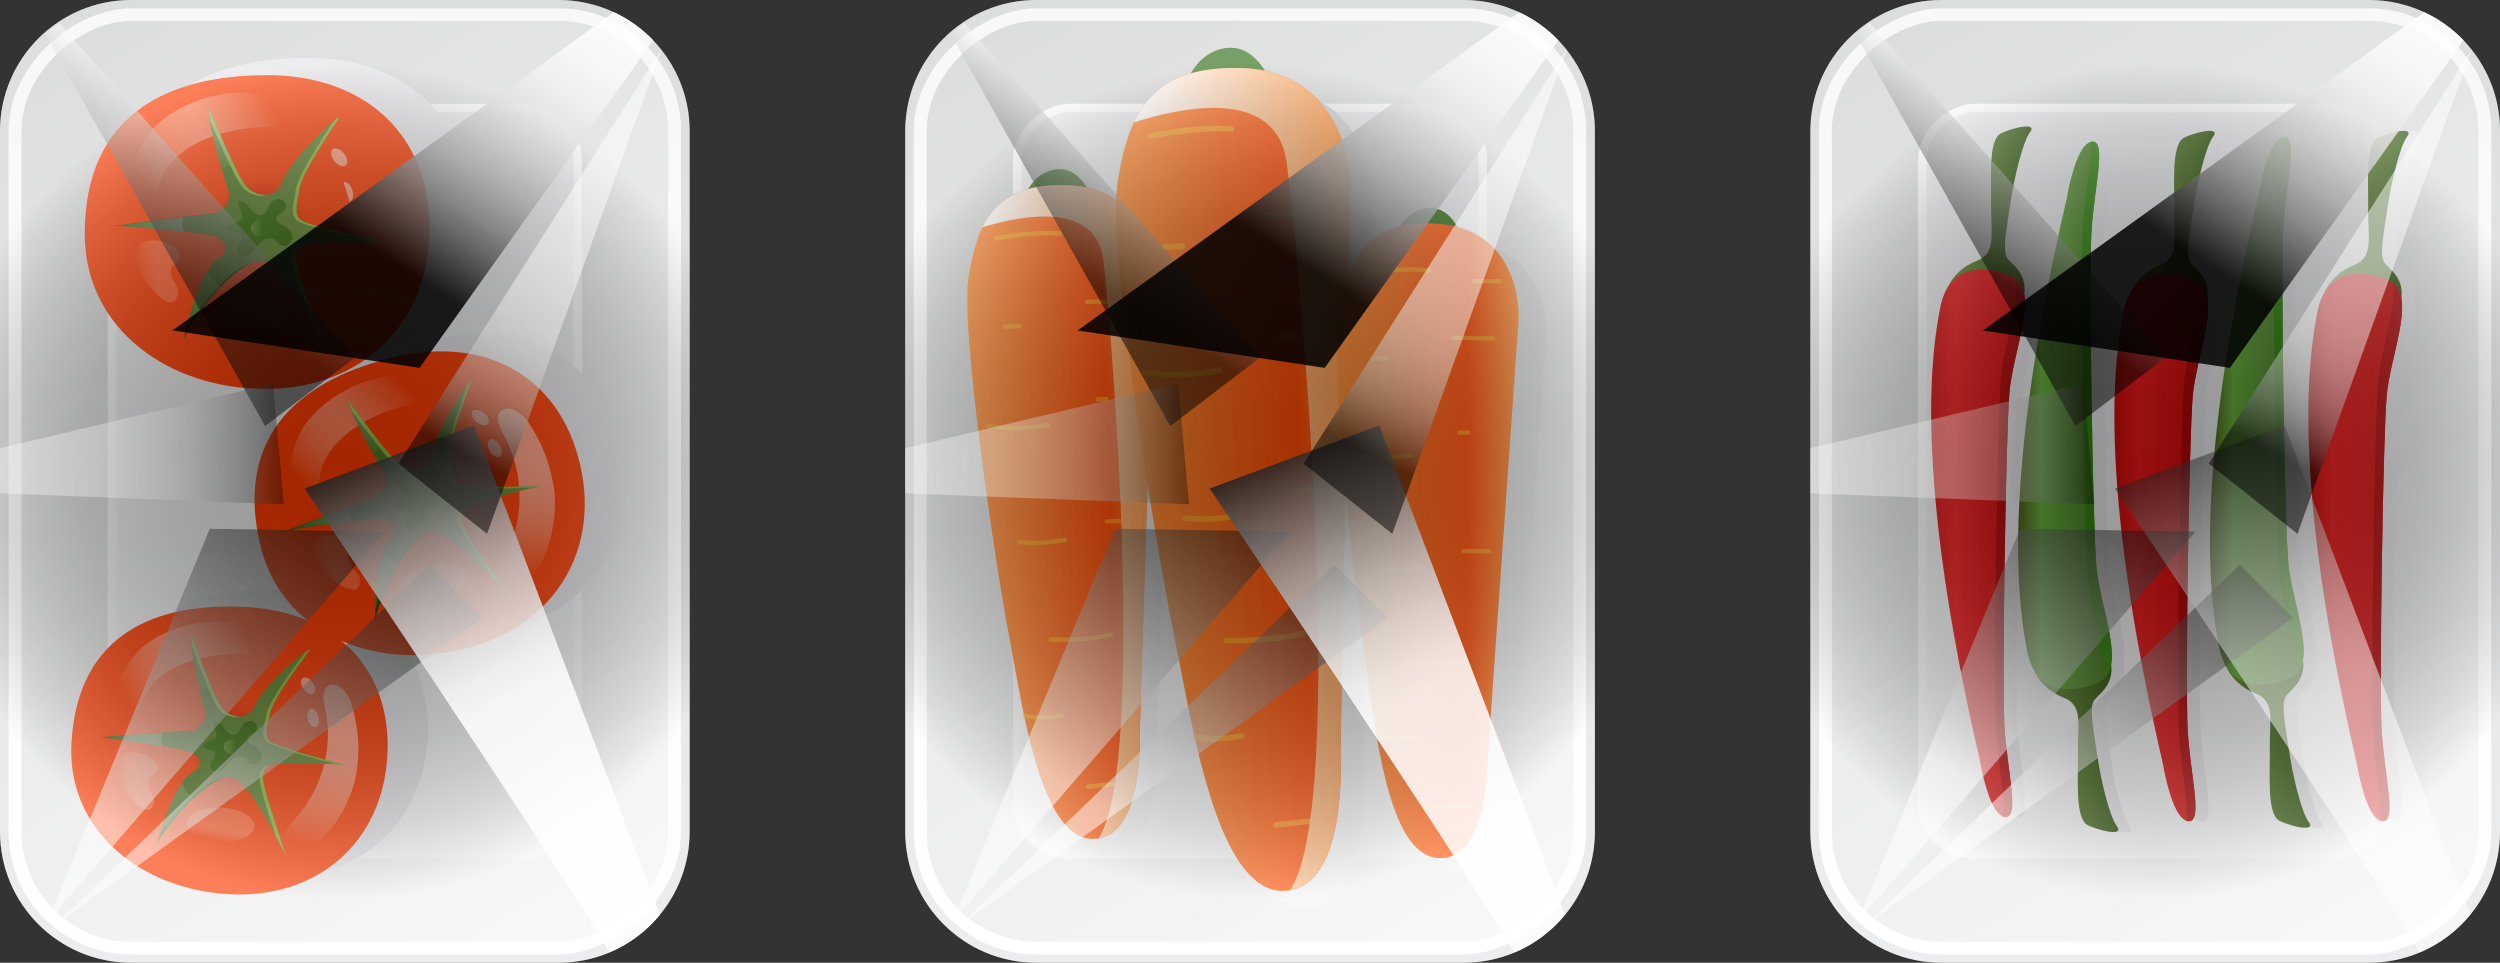 <?xml version="1.0" encoding="UTF-8"?>
<svg xmlns="http://www.w3.org/2000/svg" xmlns:xlink="http://www.w3.org/1999/xlink" viewBox="0 0 333.07 128.26">
  <rect x="0" y="0" width="333.07" height="128.26" fill="#333333" stroke="none"/>
  <defs>
    <style>
      .cls-1 {
        fill: url(#linear-gradient-46);
      }

      .cls-1, .cls-2, .cls-3, .cls-4, .cls-5, .cls-6, .cls-7, .cls-8, .cls-9, .cls-10, .cls-11, .cls-12, .cls-13, .cls-14, .cls-15, .cls-16, .cls-17, .cls-18, .cls-19, .cls-20, .cls-21, .cls-22, .cls-23, .cls-24, .cls-25, .cls-26, .cls-27, .cls-28, .cls-29, .cls-30, .cls-31, .cls-32, .cls-33, .cls-34, .cls-35, .cls-36, .cls-37, .cls-38 {
        mix-blend-mode: screen;
      }

      .cls-1, .cls-39, .cls-40, .cls-10, .cls-12, .cls-13, .cls-15, .cls-41, .cls-22, .cls-42, .cls-26, .cls-28, .cls-43, .cls-31, .cls-44, .cls-32, .cls-37 {
        opacity: .5;
      }

      .cls-45 {
        fill: url(#linear-gradient-2);
      }

      .cls-46 {
        fill: url(#linear-gradient-51);
      }

      .cls-2 {
        fill: url(#linear-gradient-22);
      }

      .cls-2, .cls-4, .cls-9, .cls-19, .cls-21, .cls-23 {
        opacity: .2;
      }

      .cls-47 {
        fill: #254c03;
      }

      .cls-3 {
        fill: url(#radial-gradient-5);
      }

      .cls-3, .cls-14, .cls-18, .cls-20, .cls-24, .cls-25, .cls-27, .cls-35, .cls-36 {
        opacity: .35;
      }

      .cls-48 {
        fill: #f4f4f4;
      }

      .cls-4 {
        fill: url(#linear-gradient-40);
      }

      .cls-49 {
        fill: url(#linear-gradient-17);
      }

      .cls-5 {
        fill: url(#linear-gradient-42);
      }

      .cls-5, .cls-6, .cls-8, .cls-11, .cls-33, .cls-38 {
        opacity: .25;
      }

      .cls-6 {
        fill: url(#linear-gradient-23);
      }

      .cls-50 {
        fill: #2d6d13;
      }

      .cls-51 {
        fill: url(#linear-gradient-58);
      }

      .cls-7 {
        fill: url(#linear-gradient-68);
      }

      .cls-7, .cls-17, .cls-52, .cls-29, .cls-53 {
        opacity: .85;
      }

      .cls-54 {
        fill: url(#linear-gradient-18);
      }

      .cls-55 {
        fill: url(#linear-gradient-56);
      }

      .cls-8 {
        fill: url(#linear-gradient-33);
      }

      .cls-56 {
        fill: url(#linear-gradient-52);
      }

      .cls-57 {
        fill: url(#linear-gradient-36);
      }

      .cls-58 {
        fill: url(#linear-gradient-6);
      }

      .cls-40 {
        fill: url(#linear-gradient-69);
      }

      .cls-40, .cls-41, .cls-42, .cls-52, .cls-43, .cls-44, .cls-53 {
        mix-blend-mode: lighten;
      }

      .cls-59 {
        fill: url(#linear-gradient-53);
      }

      .cls-60 {
        fill: url(#radial-gradient-4);
      }

      .cls-61 {
        isolation: isolate;
      }

      .cls-62 {
        fill: url(#linear-gradient-60);
      }

      .cls-9 {
        fill: url(#linear-gradient-26);
      }

      .cls-10 {
        fill: url(#linear-gradient-65);
      }

      .cls-11 {
        fill: url(#linear-gradient-32);
      }

      .cls-12 {
        fill: url(#White_Black-4);
      }

      .cls-13 {
        fill: url(#White_Black-3);
      }

      .cls-63 {
        fill: url(#linear-gradient-63);
      }

      .cls-14 {
        fill: url(#radial-gradient-6);
      }

      .cls-15 {
        fill: url(#White_Black-2);
      }

      .cls-64 {
        fill: url(#linear-gradient-39);
      }

      .cls-16 {
        fill: url(#linear-gradient-43);
      }

      .cls-16, .cls-30, .cls-34 {
        opacity: .15;
      }

      .cls-17 {
        fill: url(#linear-gradient-49);
      }

      .cls-65 {
        fill: url(#linear-gradient-10);
      }

      .cls-66 {
        fill: url(#linear-gradient-59);
      }

      .cls-67 {
        fill: url(#linear-gradient-5);
      }

      .cls-67, .cls-68, .cls-69, .cls-70 {
        mix-blend-mode: multiply;
      }

      .cls-71 {
        fill: #fc3b00;
      }

      .cls-18 {
        fill: url(#linear-gradient-29);
      }

      .cls-72 {
        fill: url(#linear-gradient-16);
      }

      .cls-68 {
        fill: url(#linear-gradient-9);
      }

      .cls-19 {
        fill: url(#linear-gradient-31);
      }

      .cls-73 {
        fill: #8cba3c;
      }

      .cls-74 {
        fill: url(#linear-gradient-61);
      }

      .cls-75 {
        fill: url(#linear-gradient-62);
      }

      .cls-20 {
        fill: url(#linear-gradient-38);
      }

      .cls-41 {
        fill: url(#linear-gradient-15);
      }

      .cls-76 {
        fill: url(#linear-gradient-21);
      }

      .cls-77 {
        fill: #e3e4e6;
      }

      .cls-21 {
        fill: url(#linear-gradient-35);
      }

      .cls-22 {
        fill: url(#linear-gradient-28);
      }

      .cls-42 {
        fill: url(#linear-gradient-50);
      }

      .cls-78 {
        fill: url(#linear-gradient-64);
      }

      .cls-23 {
        fill: url(#linear-gradient-44);
      }

      .cls-79 {
        fill: url(#linear-gradient-54);
      }

      .cls-80 {
        fill: url(#linear-gradient-45);
      }

      .cls-24 {
        fill: url(#linear-gradient-13);
      }

      .cls-81 {
        fill: url(#linear-gradient-55);
      }

      .cls-52 {
        fill: url(#linear-gradient-12);
      }

      .cls-25 {
        fill: url(#linear-gradient-20);
      }

      .cls-82 {
        fill: url(#radial-gradient-2);
      }

      .cls-26 {
        fill: url(#linear-gradient-37);
      }

      .cls-83 {
        fill: url(#radial-gradient-3);
      }

      .cls-27 {
        fill: url(#linear-gradient-48);
      }

      .cls-28 {
        fill: url(#linear-gradient-11);
      }

      .cls-29 {
        fill: url(#linear-gradient-14);
      }

      .cls-43 {
        fill: url(#linear-gradient-66);
      }

      .cls-30 {
        fill: url(#linear-gradient-25);
      }

      .cls-84 {
        fill: #f9c126;
      }

      .cls-85 {
        fill: url(#linear-gradient-3);
      }

      .cls-86 {
        fill: #336809;
      }

      .cls-31 {
        fill: url(#White_Black);
      }

      .cls-69 {
        fill: url(#linear-gradient-7);
      }

      .cls-87 {
        fill: url(#linear-gradient);
      }

      .cls-88 {
        fill: #af0404;
      }

      .cls-89 {
        fill: url(#linear-gradient-27);
      }

      .cls-44 {
        fill: #fff;
      }

      .cls-32 {
        fill: url(#White_Black-6);
      }

      .cls-90 {
        fill: #30820b;
      }

      .cls-53 {
        fill: url(#linear-gradient-47);
      }

      .cls-33 {
        fill: url(#linear-gradient-24);
      }

      .cls-91 {
        fill: url(#linear-gradient-30);
      }

      .cls-34 {
        fill: url(#linear-gradient-34);
      }

      .cls-35 {
        fill: url(#linear-gradient-67);
      }

      .cls-92 {
        fill: url(#linear-gradient-19);
      }

      .cls-93 {
        fill: url(#linear-gradient-4);
      }

      .cls-36 {
        fill: url(#radial-gradient);
      }

      .cls-37 {
        fill: url(#White_Black-5);
      }

      .cls-94 {
        fill: url(#linear-gradient-8);
      }

      .cls-95 {
        fill: url(#linear-gradient-57);
      }

      .cls-38 {
        fill: url(#linear-gradient-41);
      }
    </style>
    <linearGradient id="linear-gradient" x1="166.54" y1="128.26" x2="166.54" y2="0" gradientUnits="userSpaceOnUse">
      <stop offset="0" stop-color="#e3e4e6"/>
      <stop offset="1" stop-color="#cacccb"/>
    </linearGradient>
    <linearGradient id="linear-gradient-2" x1="166.54" y1="127.15" x2="166.54" y2="1.11" gradientTransform="translate(102.41 230.67) rotate(-90)" gradientUnits="userSpaceOnUse">
      <stop offset="0" stop-color="#fff"/>
      <stop offset=".99" stop-color="#f4f4f4"/>
    </linearGradient>
    <linearGradient id="linear-gradient-3" x1="201.19" y1="124.16" x2="131.88" y2="4.1" gradientTransform="translate(102.41 230.67) rotate(-90)" gradientUnits="userSpaceOnUse">
      <stop offset="0" stop-color="#f4f4f4"/>
      <stop offset="1" stop-color="#cacccb"/>
    </linearGradient>
    <linearGradient id="linear-gradient-4" x1="166.54" y1="113.33" x2="166.54" y2="14.93" gradientTransform="translate(102.41 230.67) rotate(-90)" gradientUnits="userSpaceOnUse">
      <stop offset="0" stop-color="#f4f4f4"/>
      <stop offset=".99" stop-color="#e3e4e6"/>
    </linearGradient>
    <linearGradient id="linear-gradient-5" x1="168.32" y1="120.98" x2="168.32" y2="8.66" gradientTransform="matrix(1, 0, 0, 1, 0, 0)" xlink:href="#linear-gradient-3"/>
    <linearGradient id="linear-gradient-6" x1="57.41" y1="43.4" x2="82.4" y2="43.4" gradientTransform="translate(70.9 27.58) rotate(-2.22)" gradientUnits="userSpaceOnUse">
      <stop offset="0" stop-color="#fe9037"/>
      <stop offset=".28" stop-color="#fe7623"/>
      <stop offset=".72" stop-color="#ff4800"/>
      <stop offset="1" stop-color="#fe9037"/>
    </linearGradient>
    <linearGradient id="linear-gradient-7" x1="59.83" y1="43.38" x2="82.4" y2="43.38" gradientTransform="translate(70.9 27.58) rotate(-2.22)" gradientUnits="userSpaceOnUse">
      <stop offset="0" stop-color="#fff"/>
      <stop offset=".16" stop-color="#fef0e5"/>
      <stop offset=".49" stop-color="#fecca4"/>
      <stop offset=".97" stop-color="#fe933d"/>
      <stop offset="1" stop-color="#fe9037"/>
    </linearGradient>
    <linearGradient id="linear-gradient-8" x1="53.59" y1="31.33" x2="85.07" y2="31.33" gradientTransform="translate(95.37 36.25) rotate(-2.99)" xlink:href="#linear-gradient-6"/>
    <linearGradient id="linear-gradient-9" x1="56.64" y1="31.31" x2="85.07" y2="31.31" gradientTransform="translate(95.37 36.25) rotate(-2.99)" xlink:href="#linear-gradient-7"/>
    <linearGradient id="linear-gradient-10" x1="178.1" y1="72.04" x2="202.33" y2="72.04" gradientTransform="matrix(1, 0, 0, 1, 0, 0)" xlink:href="#linear-gradient-6"/>
    <radialGradient id="radial-gradient" cx="166.54" cy="64.13" fx="166.54" fy="64.13" r="55.78" gradientUnits="userSpaceOnUse">
      <stop offset="0" stop-color="#000"/>
      <stop offset=".17" stop-color="#030303"/>
      <stop offset=".3" stop-color="#0c0c0c"/>
      <stop offset=".42" stop-color="#1d1d1d"/>
      <stop offset=".53" stop-color="#343434"/>
      <stop offset=".64" stop-color="#515151"/>
      <stop offset=".74" stop-color="#767676"/>
      <stop offset=".84" stop-color="#a2a2a2"/>
      <stop offset=".93" stop-color="#d3d3d3"/>
      <stop offset="1" stop-color="#fff"/>
    </radialGradient>
    <linearGradient id="White_Black" data-name="White, Black" x1="139.37" y1="102.48" x2="163.69" y2="65.34" gradientUnits="userSpaceOnUse">
      <stop offset="0" stop-color="#fff"/>
      <stop offset="1" stop-color="#000"/>
    </linearGradient>
    <linearGradient id="White_Black-2" data-name="White, Black" x1="151.33" y1="110.5" x2="175.48" y2="73.62" xlink:href="#White_Black"/>
    <linearGradient id="linear-gradient-11" x1="141.53" y1="34.84" x2="152.2" y2="18.54" gradientUnits="userSpaceOnUse">
      <stop offset="0" stop-color="#000"/>
      <stop offset="1" stop-color="#fff"/>
    </linearGradient>
    <linearGradient id="linear-gradient-12" x1="170.41" y1="56.59" x2="187.87" y2="92.9" gradientUnits="userSpaceOnUse">
      <stop offset="0" stop-color="#000"/>
      <stop offset=".09" stop-color="#202020"/>
      <stop offset=".28" stop-color="#636363"/>
      <stop offset=".46" stop-color="#9a9a9a"/>
      <stop offset=".63" stop-color="#c6c6c6"/>
      <stop offset=".78" stop-color="#e5e5e5"/>
      <stop offset=".91" stop-color="#f8f8f8"/>
      <stop offset="1" stop-color="#fff"/>
    </linearGradient>
    <linearGradient id="linear-gradient-13" x1="120.59" y1="59.15" x2="158.4" y2="59.15" gradientUnits="userSpaceOnUse">
      <stop offset="0" stop-color="#fff"/>
      <stop offset=".19" stop-color="#fcfcfc"/>
      <stop offset=".33" stop-color="#f3f3f3"/>
      <stop offset=".44" stop-color="#e3e3e3"/>
      <stop offset=".55" stop-color="#cdcdcd"/>
      <stop offset=".65" stop-color="#b1b1b1"/>
      <stop offset=".74" stop-color="#8e8e8e"/>
      <stop offset=".83" stop-color="#656565"/>
      <stop offset=".92" stop-color="#363636"/>
      <stop offset="1" stop-color="#020202"/>
      <stop offset="1" stop-color="#000"/>
    </linearGradient>
    <linearGradient id="linear-gradient-14" x1="170.13" y1="33.04" x2="194.35" y2="-3.95" gradientUnits="userSpaceOnUse">
      <stop offset="0" stop-color="#000"/>
      <stop offset=".06" stop-color="#1f1f1f"/>
      <stop offset=".16" stop-color="#535353"/>
      <stop offset=".26" stop-color="#818181"/>
      <stop offset=".37" stop-color="#a8a8a8"/>
      <stop offset=".48" stop-color="#c7c7c7"/>
      <stop offset=".59" stop-color="#e0e0e0"/>
      <stop offset=".71" stop-color="#f1f1f1"/>
      <stop offset=".84" stop-color="#fbfbfb"/>
      <stop offset="1" stop-color="#fff"/>
    </linearGradient>
    <linearGradient id="linear-gradient-15" x1="182.6" y1="60.56" x2="202.48" y2="21.84" gradientUnits="userSpaceOnUse">
      <stop offset="0" stop-color="#000"/>
      <stop offset=".05" stop-color="#303030"/>
      <stop offset=".1" stop-color="#5b5b5b"/>
      <stop offset=".15" stop-color="#828282"/>
      <stop offset=".21" stop-color="#a4a4a4"/>
      <stop offset=".28" stop-color="silver"/>
      <stop offset=".35" stop-color="#d7d7d7"/>
      <stop offset=".44" stop-color="#e9e9e9"/>
      <stop offset=".54" stop-color="#f5f5f5"/>
      <stop offset=".67" stop-color="#fcfcfc"/>
      <stop offset="1" stop-color="#fff"/>
    </linearGradient>
    <linearGradient id="linear-gradient-16" x1="45.94" x2="45.94" xlink:href="#linear-gradient"/>
    <linearGradient id="linear-gradient-17" x1="45.94" x2="45.94" gradientTransform="translate(-18.19 110.07) rotate(-90)" xlink:href="#linear-gradient-2"/>
    <linearGradient id="linear-gradient-18" x1="80.6" y1="124.16" x2="11.28" y2="4.1" gradientTransform="translate(-18.19 110.07) rotate(-90)" xlink:href="#linear-gradient-3"/>
    <linearGradient id="linear-gradient-19" x1="45.94" x2="45.94" gradientTransform="translate(-18.19 110.07) rotate(-90)" xlink:href="#linear-gradient-4"/>
    <radialGradient id="radial-gradient-2" cx="34.63" cy="30.01" fx="34.63" fy="30.01" r="6.51" gradientUnits="userSpaceOnUse">
      <stop offset="0" stop-color="#c60905"/>
      <stop offset=".4" stop-color="#dc1e02"/>
      <stop offset=".99" stop-color="#fc3b00"/>
    </radialGradient>
    <linearGradient id="linear-gradient-20" x1="18.3" y1="23.18" x2="35.47" y2="13.16" gradientUnits="userSpaceOnUse">
      <stop offset="0" stop-color="#fc3b00"/>
      <stop offset=".07" stop-color="#fc6537"/>
      <stop offset=".13" stop-color="#fd8d6b"/>
      <stop offset=".2" stop-color="#fdb098"/>
      <stop offset=".26" stop-color="#feccbd"/>
      <stop offset=".33" stop-color="#fee2da"/>
      <stop offset=".39" stop-color="#fef2ee"/>
      <stop offset=".46" stop-color="#fefbfa"/>
      <stop offset=".52" stop-color="#fff"/>
      <stop offset=".56" stop-color="#fef9f7"/>
      <stop offset=".62" stop-color="#fee8e1"/>
      <stop offset=".7" stop-color="#fecdbe"/>
      <stop offset=".79" stop-color="#fda88e"/>
      <stop offset=".89" stop-color="#fc784f"/>
      <stop offset=".99" stop-color="#fc3f05"/>
      <stop offset="1" stop-color="#fc3b00"/>
    </linearGradient>
    <linearGradient id="linear-gradient-21" x1="15.49" y1="30.05" x2="51.1" y2="30.05" gradientUnits="userSpaceOnUse">
      <stop offset="0" stop-color="#254c03"/>
      <stop offset="0" stop-color="#264c03"/>
      <stop offset=".26" stop-color="#426818"/>
      <stop offset=".51" stop-color="#567b27"/>
      <stop offset=".75" stop-color="#628730"/>
      <stop offset=".99" stop-color="#678b33"/>
    </linearGradient>
    <linearGradient id="linear-gradient-22" x1="-143.23" y1="-55.15" x2="-137.21" y2="-55.15" gradientTransform="translate(166.14 77.32) rotate(-5.62)" gradientUnits="userSpaceOnUse">
      <stop offset="0" stop-color="#fc3b00"/>
      <stop offset="0" stop-color="#fc3f05"/>
      <stop offset=".11" stop-color="#fc784f"/>
      <stop offset=".21" stop-color="#fda88e"/>
      <stop offset=".3" stop-color="#fecdbe"/>
      <stop offset=".38" stop-color="#fee8e1"/>
      <stop offset=".44" stop-color="#fef9f7"/>
      <stop offset=".48" stop-color="#fff"/>
    </linearGradient>
    <linearGradient id="linear-gradient-23" x1="15.49" y1="29.89" x2="24.5" y2="29.89" gradientUnits="userSpaceOnUse">
      <stop offset="0" stop-color="#678b33"/>
      <stop offset=".01" stop-color="#6a8d37"/>
      <stop offset=".15" stop-color="#91ab6b"/>
      <stop offset=".3" stop-color="#b2c498"/>
      <stop offset=".44" stop-color="#ced9bd"/>
      <stop offset=".58" stop-color="#e3eada"/>
      <stop offset=".72" stop-color="#f2f5ee"/>
      <stop offset=".86" stop-color="#fbfcfa"/>
      <stop offset="1" stop-color="#fff"/>
    </linearGradient>
    <linearGradient id="linear-gradient-24" x1="29.41" y1="22.62" x2="29.41" y2="14.27" xlink:href="#linear-gradient-23"/>
    <linearGradient id="linear-gradient-25" x1="27.32" y1="42.48" x2="27.32" y2="36.08" xlink:href="#linear-gradient-23"/>
    <linearGradient id="linear-gradient-26" x1="33.25" y1="44.04" x2="33.78" y2="40.59" gradientTransform="matrix(1, 0, 0, 1, 0, 0)" xlink:href="#linear-gradient-22"/>
    <linearGradient id="linear-gradient-27" x1="-474.16" y1="30.43" x2="-470.24" y2="30.43" gradientTransform="translate(331.14) scale(.63 1)" gradientUnits="userSpaceOnUse">
      <stop offset="0" stop-color="#678b33"/>
      <stop offset=".28" stop-color="#62882f"/>
      <stop offset=".56" stop-color="#568025"/>
      <stop offset=".84" stop-color="#427215"/>
      <stop offset="1" stop-color="#336809"/>
    </linearGradient>
    <radialGradient id="radial-gradient-3" cx="128.26" cy="133.13" fx="128.26" fy="133.13" r="5.97" gradientTransform="translate(-89.9 -40.77) rotate(3.11)" xlink:href="#radial-gradient-2"/>
    <linearGradient id="linear-gradient-28" x1="65.74" y1="113.38" x2="68.1" y2="98.05" gradientTransform="translate(-22.45 -1.65) rotate(.76)" gradientUnits="userSpaceOnUse">
      <stop offset="0" stop-color="#fc3b00"/>
      <stop offset=".12" stop-color="#fc6537"/>
      <stop offset=".25" stop-color="#fd8d6b"/>
      <stop offset=".37" stop-color="#fdb098"/>
      <stop offset=".5" stop-color="#feccbd"/>
      <stop offset=".63" stop-color="#fee2da"/>
      <stop offset=".75" stop-color="#fef2ee"/>
      <stop offset=".88" stop-color="#fefbfa"/>
      <stop offset="1" stop-color="#fff"/>
    </linearGradient>
    <linearGradient id="linear-gradient-29" x1="113.29" y1="126.87" x2="129.02" y2="117.68" gradientTransform="translate(-89.9 -40.77) rotate(3.11)" xlink:href="#linear-gradient-20"/>
    <linearGradient id="linear-gradient-30" x1="110.71" y1="133.17" x2="143.35" y2="133.17" gradientTransform="translate(-89.9 -40.77) rotate(3.11)" xlink:href="#linear-gradient-21"/>
    <linearGradient id="linear-gradient-31" x1="-58.43" y1="56.38" x2="-52.91" y2="56.38" gradientTransform="translate(71.46 45.33) rotate(-2.51)" xlink:href="#linear-gradient-22"/>
    <linearGradient id="linear-gradient-32" x1="110.71" y1="133.02" x2="118.97" y2="133.02" gradientTransform="translate(-89.9 -40.77) rotate(3.11)" xlink:href="#linear-gradient-23"/>
    <linearGradient id="linear-gradient-33" x1="123.47" y1="126.36" x2="123.47" y2="118.7" gradientTransform="translate(-89.9 -40.77) rotate(3.11)" xlink:href="#linear-gradient-23"/>
    <linearGradient id="linear-gradient-34" x1="121.56" y1="144.56" x2="121.56" y2="138.69" gradientTransform="translate(-89.9 -40.77) rotate(3.11)" xlink:href="#linear-gradient-23"/>
    <linearGradient id="linear-gradient-35" x1="126.99" y1="145.99" x2="127.48" y2="142.83" gradientTransform="translate(-89.9 -40.77) rotate(3.11)" xlink:href="#linear-gradient-22"/>
    <linearGradient id="linear-gradient-36" x1="-325.48" y1="133.65" x2="-321.89" y2="133.65" gradientTransform="translate(241.13 -22.9) rotate(3.11) scale(.63 1)" xlink:href="#linear-gradient-27"/>
    <radialGradient id="radial-gradient-4" cx="-343.68" cy="-160.45" fx="-343.68" fy="-160.45" r="6.22" gradientTransform="translate(427.42 143.85) rotate(-13.24)" xlink:href="#radial-gradient-2"/>
    <linearGradient id="linear-gradient-37" x1="-391.84" y1="-199.58" x2="-389.38" y2="-215.57" gradientTransform="translate(502 163.62) rotate(-15.59)" xlink:href="#linear-gradient-28"/>
    <linearGradient id="linear-gradient-38" x1="-359.3" y1="-166.98" x2="-342.88" y2="-176.56" gradientTransform="translate(427.42 143.85) rotate(-13.24)" xlink:href="#linear-gradient-20"/>
    <linearGradient id="linear-gradient-39" x1="-361.99" y1="-160.4" x2="-327.93" y2="-160.4" gradientTransform="translate(427.42 143.85) rotate(-13.24)" xlink:href="#linear-gradient-21"/>
    <linearGradient id="linear-gradient-40" x1="-499.23" y1="-282.43" x2="-493.47" y2="-282.43" gradientTransform="translate(605.95 181.9) rotate(-18.86)" xlink:href="#linear-gradient-22"/>
    <linearGradient id="linear-gradient-41" x1="-361.99" y1="-160.56" x2="-353.37" y2="-160.56" gradientTransform="translate(427.42 143.85) rotate(-13.24)" xlink:href="#linear-gradient-23"/>
    <linearGradient id="linear-gradient-42" x1="-348.67" y1="-167.51" x2="-348.67" y2="-175.5" gradientTransform="translate(427.42 143.85) rotate(-13.24)" xlink:href="#linear-gradient-23"/>
    <linearGradient id="linear-gradient-43" x1="-350.67" y1="-148.52" x2="-350.67" y2="-154.64" gradientTransform="translate(427.42 143.85) rotate(-13.24)" xlink:href="#linear-gradient-23"/>
    <linearGradient id="linear-gradient-44" x1="-345" y1="-147.03" x2="-344.49" y2="-150.32" gradientTransform="translate(427.42 143.85) rotate(-13.24)" xlink:href="#linear-gradient-22"/>
    <linearGradient id="linear-gradient-45" x1="-1076.75" y1="-160.13" x2="-1073" y2="-160.13" gradientTransform="translate(749.87 68.06) rotate(-13.24) scale(.63 1)" xlink:href="#linear-gradient-27"/>
    <linearGradient id="White_Black-3" data-name="White, Black" x1="18.78" y1="102.48" x2="43.09" y2="65.34" xlink:href="#White_Black"/>
    <linearGradient id="White_Black-4" data-name="White, Black" x1="30.73" y1="110.5" x2="54.88" y2="73.62" xlink:href="#White_Black"/>
    <linearGradient id="linear-gradient-46" x1="20.94" y1="34.84" x2="31.61" y2="18.54" xlink:href="#linear-gradient-11"/>
    <radialGradient id="radial-gradient-5" cx="45.94" fx="45.94" xlink:href="#radial-gradient"/>
    <linearGradient id="linear-gradient-47" x1="49.81" y1="56.59" x2="67.27" y2="92.9" xlink:href="#linear-gradient-12"/>
    <linearGradient id="linear-gradient-48" x1="0" x2="37.81" xlink:href="#linear-gradient-13"/>
    <linearGradient id="linear-gradient-49" x1="49.53" x2="73.75" y2="-3.95" xlink:href="#linear-gradient-14"/>
    <linearGradient id="linear-gradient-50" x1="62.01" y1="60.56" x2="81.89" y2="21.84" xlink:href="#linear-gradient-15"/>
    <linearGradient id="linear-gradient-51" x1="287.13" x2="287.13" xlink:href="#linear-gradient"/>
    <linearGradient id="linear-gradient-52" x1="287.13" x2="287.13" gradientTransform="translate(223 351.26) rotate(-90)" xlink:href="#linear-gradient-2"/>
    <linearGradient id="linear-gradient-53" x1="321.79" y1="124.16" x2="252.47" y2="4.1" gradientTransform="translate(223 351.26) rotate(-90)" xlink:href="#linear-gradient-3"/>
    <linearGradient id="linear-gradient-54" x1="287.13" x2="287.13" gradientTransform="translate(223 351.26) rotate(-90)" xlink:href="#linear-gradient-4"/>
    <linearGradient id="linear-gradient-55" x1="283.41" y1="29.86" x2="295.06" y2="29.86" gradientUnits="userSpaceOnUse">
      <stop offset="0" stop-color="#678b33"/>
      <stop offset="1" stop-color="#254c03"/>
    </linearGradient>
    <linearGradient id="linear-gradient-56" x1="281.7" y1="72.95" x2="294.19" y2="72.95" gradientUnits="userSpaceOnUse">
      <stop offset="0" stop-color="#c80a06"/>
      <stop offset=".25" stop-color="#ea1818"/>
      <stop offset="1" stop-color="#c60905"/>
    </linearGradient>
    <linearGradient id="linear-gradient-57" x1="309.25" x2="320.9" xlink:href="#linear-gradient-55"/>
    <linearGradient id="linear-gradient-58" x1="307.54" x2="320.03" xlink:href="#linear-gradient-56"/>
    <linearGradient id="linear-gradient-59" x1="259.01" y1="29.28" x2="270.65" y2="29.28" xlink:href="#linear-gradient-55"/>
    <linearGradient id="linear-gradient-60" x1="257.29" y1="72.37" x2="269.78" y2="72.37" xlink:href="#linear-gradient-56"/>
    <linearGradient id="linear-gradient-61" x1="262.58" y1="-3713.24" x2="274.23" y2="-3713.24" gradientTransform="translate(8 -3614.82) scale(1 -1)" xlink:href="#linear-gradient-55"/>
    <linearGradient id="linear-gradient-62" x1="260.87" y1="-3670.15" x2="273.36" y2="-3670.15" gradientTransform="translate(8 -3614.82) scale(1 -1)" gradientUnits="userSpaceOnUse">
      <stop offset="0" stop-color="#4b5917"/>
      <stop offset=".25" stop-color="#62ad3a"/>
      <stop offset="1" stop-color="#426821"/>
    </linearGradient>
    <linearGradient id="linear-gradient-63" x1="288.14" y1="-3712.66" x2="299.79" y2="-3712.66" gradientTransform="translate(8 -3614.82) scale(1 -1)" xlink:href="#linear-gradient-55"/>
    <linearGradient id="linear-gradient-64" x1="286.43" y1="-3669.58" x2="298.91" y2="-3669.58" xlink:href="#linear-gradient-62"/>
    <radialGradient id="radial-gradient-6" cx="287.13" fx="287.13" xlink:href="#radial-gradient"/>
    <linearGradient id="White_Black-5" data-name="White, Black" x1="259.97" y1="102.48" x2="284.28" y2="65.34" xlink:href="#White_Black"/>
    <linearGradient id="White_Black-6" data-name="White, Black" x1="271.92" y1="110.5" x2="296.07" y2="73.62" xlink:href="#White_Black"/>
    <linearGradient id="linear-gradient-65" x1="262.13" x2="272.8" xlink:href="#linear-gradient-11"/>
    <linearGradient id="linear-gradient-66" x1="291" y1="56.59" x2="308.46" y2="92.9" xlink:href="#linear-gradient-12"/>
    <linearGradient id="linear-gradient-67" x1="241.19" x2="279" xlink:href="#linear-gradient-13"/>
    <linearGradient id="linear-gradient-68" x1="290.72" x2="314.94" y2="-3.95" xlink:href="#linear-gradient-14"/>
    <linearGradient id="linear-gradient-69" x1="303.2" y1="60.56" x2="323.08" y2="21.84" xlink:href="#linear-gradient-15"/>
  </defs>
  <g class="cls-61">
    <g id="Layer_2" data-name="Layer 2">
      <g id="Layer_1-2" data-name="Layer 1">
        <g>
          <g>
            <path class="cls-87" d="M212.48,17.47V110.79c0,9.65-7.82,17.47-17.47,17.47h-56.94c-9.65,0-17.47-7.82-17.47-17.47V17.47c0-9.65,7.82-17.47,17.47-17.47h56.94c2.64,0,5.13,.59,7.37,1.63,1.98,.92,3.74,2.19,5.23,3.74,3.02,3.15,4.87,7.4,4.87,12.09Z"/>
            <rect class="cls-45" x="103.52" y="19.34" width="126.04" height="89.59" rx="16.34" ry="16.34" transform="translate(230.67 -102.41) rotate(90)"/>
            <rect class="cls-85" x="105.17" y="21.06" width="122.72" height="86.14" rx="14.65" ry="14.65" transform="translate(230.67 -102.41) rotate(90)"/>
            <rect class="cls-48" x="116.23" y="32.55" width="100.61" height="63.17" rx="7.51" ry="7.51" transform="translate(230.67 -102.41) rotate(90)"/>
            <rect class="cls-93" x="117.34" y="33.69" width="98.4" height="60.87" rx="6.39" ry="6.39" transform="translate(230.67 -102.41) rotate(90)"/>
            <path class="cls-67" d="M206.06,44.14c0-.13,0-.25,0-.39,0-.14-.02-.3-.04-.45-.01-.13-.02-.25-.03-.38-.02-.17-.05-.34-.07-.52-.02-.13-.03-.26-.06-.4-.03-.18-.07-.37-.11-.55-.03-.14-.05-.28-.09-.42-.04-.19-.1-.38-.16-.58-.04-.15-.08-.29-.12-.44-.06-.2-.14-.39-.21-.59-.05-.15-.1-.3-.17-.45-.08-.19-.17-.39-.26-.58-.07-.15-.14-.31-.22-.46-.1-.19-.21-.38-.32-.56-.09-.15-.18-.3-.27-.45-.12-.18-.25-.36-.39-.53-.11-.15-.22-.3-.34-.44-.14-.17-.3-.33-.45-.49-.13-.14-.27-.28-.41-.42-.17-.15-.35-.3-.53-.44-.16-.13-.32-.26-.49-.38-.19-.14-.4-.26-.6-.39-.19-.11-.37-.23-.58-.33-.22-.11-.45-.22-.68-.32-.22-.1-.44-.19-.67-.28-.24-.09-.5-.17-.76-.24-.13-.04-.24-.08-.37-.12-.67-1.2-1.9-2.65-3.9-2.54-2.01,.12-3.24,1.4-3.91,2.41-.11,.03-.22,.06-.32,.08-.11,.03-.22,.05-.33,.08-.25,.07-.49,.15-.72,.24-.04,.02-.09,.03-.13,.04-.27,.11-.54,.22-.79,.35-.06,.03-.11,.06-.16,.09-.2,.1-.39,.21-.57,.32-.02,.01-.04,.02-.06,.03-.03,.02-.05,.04-.07,.05-.32,.2-.62,.42-.9,.66-.28,.24-.54,.49-.78,.75-.04,.05-.09,.09-.13,.14-.23,.26-.44,.52-.64,.8-.04,.05-.07,.11-.11,.16-.2,.29-.39,.59-.56,.91-.27,.49-.51,1.01-.72,1.54,.12-6.1,.19-10.37,.21-11.22,0-.23,0-.49-.01-.77-.01-.29-.04-.6-.07-.93-.04-.34-.08-.69-.14-1.06-.06-.39-.13-.77-.22-1.16-.09-.43-.2-.83-.31-1.23-.13-.45-.27-.86-.42-1.28,0-.02-.01-.04-.02-.06-.15-.41-.32-.83-.51-1.24-.01-.02-.02-.05-.03-.07-.19-.41-.4-.82-.64-1.23-.02-.03-.03-.05-.05-.08-.23-.4-.49-.8-.77-1.19-.02-.03-.04-.06-.06-.09-.28-.39-.58-.76-.91-1.13-.03-.03-.05-.06-.08-.09-.33-.36-.68-.71-1.06-1.04-.03-.03-.06-.05-.1-.08-.38-.33-.79-.64-1.23-.93-.04-.02-.07-.05-.11-.07-.44-.29-.91-.56-1.41-.8-.04-.02-.09-.04-.13-.06-.5-.24-1.03-.46-1.6-.65-.05-.02-.1-.03-.15-.05-.55-.18-1.12-.33-1.73-.46-.95-1.51-2.65-3.31-5.23-3.03-2.6,.28-4.1,2.03-4.9,3.39-.14,.04-.27,.09-.41,.13-.14,.04-.29,.09-.42,.13-.32,.11-.63,.23-.93,.36-.05,.02-.1,.04-.15,.06-.35,.16-.68,.32-1,.5-.07,.04-.13,.08-.2,.12-.25,.14-.49,.29-.72,.45-.02,.02-.05,.03-.08,.05-.03,.02-.06,.05-.09,.07-.4,.29-.78,.59-1.13,.91-.35,.33-.66,.67-.96,1.03-.05,.06-.11,.12-.16,.19-.28,.35-.53,.71-.77,1.08-.04,.07-.09,.14-.13,.21-.24,.39-.46,.8-.67,1.22-1.19,2.47-1.81,5.38-2.29,8.45-.08,.52-.13,1.15-.15,1.89-.04-.02-.08-.04-.11-.07-.2-.13-.42-.25-.63-.37-.2-.11-.4-.22-.61-.32-.23-.11-.47-.2-.72-.3-.23-.09-.46-.18-.7-.26-.26-.08-.53-.15-.8-.22-.13-.03-.25-.08-.38-.11-.74-1.21-2.06-2.66-4.12-2.46-2.07,.2-3.28,1.57-3.93,2.64-.11,.03-.22,.07-.33,.1-.11,.03-.23,.06-.34,.1-.25,.08-.5,.18-.74,.28-.04,.02-.09,.03-.13,.05-.28,.12-.55,.25-.8,.39-.06,.03-.11,.06-.16,.09-.2,.11-.39,.23-.57,.35-.02,.01-.04,.02-.06,.04-.03,.02-.05,.04-.07,.06-.32,.22-.63,.46-.9,.71-.28,.26-.53,.53-.77,.81-.04,.05-.09,.1-.13,.15-.22,.27-.43,.56-.62,.85-.04,.06-.07,.11-.11,.17-.19,.31-.38,.63-.54,.96-.97,1.95-1.49,4.25-1.91,6.69-1.16,6.83,3.87,39.34,5.58,47.89,.56,2.79,1.18,6.49,1.98,10.24-.09,.04-.16,.1-.18,.2-.03,.16,.08,.32,.24,.35,.02,0,.04,0,.06,0,1.45,6.59,3.52,13.22,6.93,15.38,.75,.48,1.57,.74,2.46,.73,.11,0,.21,0,.31-.02,.13,0,.26-.02,.39-.04,5.65-.88,5.76-11.53,5.67-14.55,0-.27,.54-16.98,1.05-32.64,1.42,8.79,2.85,16.59,3.69,20.47,.75,3.51,1.59,8.15,2.67,12.85-.11,.05-.2,.14-.22,.27-.04,.2,.1,.4,.31,.44,.02,0,.05,0,.07,0,1.94,8.27,4.66,16.6,8.99,19.26,.95,.59,1.99,.9,3.12,.88,.14,0,.27-.01,.39-.03,.17,0,.33-.03,.49-.06,7.1-1.21,7.05-14.62,6.9-18.42-.01-.31,.31-17.55,.65-35.45,.89,9.51,2.08,19.06,2.72,23.1,.43,2.73,.89,6.33,1.53,10-.09,.03-.16,.09-.19,.19-.04,.16,.06,.31,.22,.35,.02,0,.04,0,.06,0,1.15,6.43,2.9,12.94,6.12,15.15,.71,.49,1.49,.77,2.36,.79,.11,0,.21,0,.3,0,.13,0,.26-.01,.38-.02,5.5-.65,6.02-10.96,6.06-13.89,0-.49,3.96-54.71,4.15-57.61,.01-.18,.02-.38,.02-.6,0-.1,0-.23,0-.34Z"/>
            <g>
              <g>
                <path class="cls-50" d="M136.38,26.51s1.05-3.63,4.43-3.96c3.37-.33,4.73,4.01,4.73,4.01l-9.16-.04Z"/>
                <path class="cls-58" d="M153.73,37.61c-.08,3-1.89,59.04-1.87,59.55,.08,3.02-.03,13.67-5.52,14.55-.13,.02-.26,.03-.39,.04-.1,0-.2,.01-.3,.02-.87,0-1.67-.25-2.4-.73-5.31-3.45-7.27-18.35-8.79-26.18-1.67-8.55-6.56-41.06-5.43-47.89,.4-2.43,.91-4.74,1.86-6.69,.72-1.48,1.69-2.75,3.06-3.71,1.89-1.32,4.54-2.05,8.34-1.9,.26,0,.5,.03,.75,.05,9.49,.84,10.78,9.96,10.7,12.88Z"/>
                <g class="cls-39">
                  <path class="cls-84" d="M132.72,32.04c-.14,0-.27-.09-.3-.24-.03-.16,.07-.32,.23-.35,.04,0,4.53-.93,8.57-.63,.16,.01,.29,.16,.28,.32-.01,.17-.16,.29-.32,.28-3.95-.29-8.36,.61-8.4,.62-.02,0-.03,0-.05,0Z"/>
                  <path class="cls-84" d="M142.89,85.51c-1.73,.07-2.9-.02-2.92-.02-.16-.01-.29-.16-.27-.32,.01-.16,.15-.29,.32-.28,.04,0,3.9,.28,7.95-.61,.16-.04,.32,.07,.36,.23,.04,.16-.07,.32-.23,.36-1.9,.42-3.75,.58-5.21,.64Z"/>
                  <path class="cls-84" d="M139.36,95.87c-.98,.04-1.96-.03-2.91-.21-.16-.03-.27-.19-.24-.35,.03-.16,.19-.27,.35-.24,1.58,.3,3.24,.28,4.81-.04,.16-.04,.32,.07,.35,.23,.03,.16-.07,.32-.23,.35-.7,.15-1.41,.23-2.13,.26Z"/>
                  <path class="cls-84" d="M150.89,69.65l-3.43,.13c-.16,0-.3-.12-.31-.29,0-.17,.12-.3,.29-.31l3.43-.13c.16,0,.3,.12,.31,.29,0,.17-.12,.3-.29,.31Z"/>
                  <path class="cls-84" d="M136.11,57.3c-1.47,.06-2.95-.02-4.42-.22-.16-.02-.28-.17-.25-.34,.02-.16,.17-.28,.34-.26,2.6,.36,5.23,.31,7.81-.17,.16-.03,.32,.08,.35,.24,.03,.16-.08,.32-.24,.35-1.19,.22-2.38,.35-3.58,.4Z"/>
                  <path class="cls-84" d="M150.36,40.42s-5.53,.1-5.53,.1c-.16,0-.3-.13-.3-.29,0-.17,.13-.29,.29-.3l5.52-.1c.16,0,.3,.13,.3,.29,0,.16-.12,.3-.29,.3Z"/>
                  <path class="cls-84" d="M135.86,43.74l-1.94,.08c-.16,0-.3-.12-.31-.29,0-.17,.12-.3,.29-.31l1.94-.08c.16,0,.3,.12,.31,.29,0,.17-.12,.3-.29,.31Z"/>
                  <path class="cls-84" d="M144.95,105.1c-.16,0-.29-.11-.31-.27-.02-.16,.1-.31,.27-.33l4.46-.45c.17-.02,.31,.1,.33,.27,.02,.16-.1,.31-.27,.33l-4.46,.45s-.01,0-.02,0Z"/>
                  <path class="cls-84" d="M138.66,72.62c-.98,.04-1.96,0-2.93-.1-.16-.02-.28-.16-.27-.33,.02-.16,.16-.29,.33-.27,2.01,.21,4.04,.12,6.02-.29,.16-.03,.32,.07,.35,.23,.03,.16-.07,.32-.23,.35-1.08,.22-2.17,.35-3.27,.39Z"/>
                  <path class="cls-84" d="M147.43,53.47l-1.19,.05c-.16,0-.3-.12-.31-.29,0-.17,.12-.3,.29-.31l1.19-.05c.16,0,.3,.12,.31,.29,0,.17-.12,.3-.29,.31Z"/>
                  <path class="cls-84" d="M150.95,32.53l-3.58,.14c-.16,0-.3-.12-.31-.29,0-.17,.12-.3,.29-.31l3.58-.14c.16,0,.3,.12,.31,.29,0,.17-.12,.3-.29,.31Z"/>
                </g>
                <path class="cls-69" d="M153.73,37.61c-.08,3-1.89,59.04-1.87,59.55,.08,3.02-.03,13.67-5.52,14.55,6.35-9.46,1.89-66.85,.67-76.94-.97-8.07-11.01-6.06-16.12-4.49,1.72-3.52,4.86-5.86,11.41-5.6,10.17,.41,11.53,9.93,11.45,12.93Z"/>
              </g>
              <g>
                <path class="cls-50" d="M157.91,11.46s1.27-4.59,5.51-5.07,6.03,4.97,6.03,4.97l-11.54,.1Z"/>
                <path class="cls-94" d="M179.95,25.15c-.05,3.78-1.39,74.39-1.36,75.03,.15,3.8,.2,17.22-6.7,18.42-.16,.02-.32,.05-.49,.06-.12,.01-.25,.02-.38,.03-1.1,.03-2.11-.28-3.03-.88-6.75-4.25-9.46-22.99-11.51-32.83-2.24-10.73-8.95-51.6-7.65-60.22,.46-3.07,1.07-5.99,2.22-8.45,.88-1.87,2.08-3.49,3.8-4.72,2.36-1.7,5.69-2.66,10.47-2.53,.32,0,.63,.03,.94,.05,11.96,.89,13.75,12.37,13.69,16.04Z"/>
                <g class="cls-39">
                  <path class="cls-84" d="M153.39,18.49c-.18,0-.35-.11-.39-.3-.04-.2,.08-.4,.29-.45,.06-.01,5.69-1.24,10.78-.94,.21,.01,.37,.19,.35,.4-.01,.21-.19,.37-.4,.35-4.99-.29-10.52,.92-10.57,.93-.02,0-.04,0-.06,0Z"/>
                  <path class="cls-84" d="M167.1,85.66c-2.17,.11-3.65,.03-3.68,.02-.21-.01-.36-.19-.35-.4,.01-.21,.19-.36,.4-.35,.05,0,4.92,.29,10-.9,.2-.05,.4,.08,.45,.28,.05,.2-.08,.41-.28,.45-2.38,.56-4.71,.79-6.55,.89Z"/>
                  <path class="cls-84" d="M162.83,98.77c-1.23,.06-2.47,0-3.67-.22-.2-.04-.34-.23-.31-.44,.04-.21,.23-.34,.43-.31,1.99,.35,4.08,.3,6.06-.14,.2-.05,.4,.08,.45,.29,.04,.2-.08,.4-.29,.45-.88,.19-1.77,.32-2.68,.36Z"/>
                  <path class="cls-84" d="M176.91,65.56l-4.32,.23c-.21,.01-.38-.15-.39-.36s.15-.38,.36-.4l4.32-.23c.21-.01,.38,.15,.39,.36,.01,.21-.15,.39-.36,.4Z"/>
                  <path class="cls-84" d="M158.09,50.25c-1.86,.1-3.72,.03-5.57-.21-.21-.03-.35-.21-.33-.42,.03-.21,.21-.35,.42-.33,3.28,.41,6.59,.3,9.83-.35,.2-.04,.4,.09,.44,.3,.04,.2-.09,.4-.3,.44-1.49,.3-2.99,.48-4.5,.56Z"/>
                  <path class="cls-84" d="M175.75,28.75s-6.96,.22-6.96,.22c-.21,0-.38-.16-.39-.36,0-.21,.16-.37,.36-.39l6.95-.22c.21,0,.38,.16,.39,.36,0,.21-.15,.38-.36,.39Z"/>
                  <path class="cls-84" d="M157.54,33.18l-2.44,.13c-.21,.01-.38-.15-.39-.36-.01-.21,.15-.39,.36-.4l2.44-.13c.21-.01,.38,.15,.39,.36,.01,.21-.15,.39-.36,.4Z"/>
                  <path class="cls-84" d="M170.02,110.29c-.2,.01-.37-.13-.39-.33-.02-.21,.12-.39,.33-.42l5.61-.65c.21-.02,.39,.12,.42,.33,.02,.21-.12,.39-.33,.42l-5.61,.65s-.02,0-.02,0Z"/>
                  <path class="cls-84" d="M161.55,69.49c-1.23,.06-2.46,.04-3.7-.08-.21-.02-.36-.2-.34-.41,.02-.21,.2-.36,.41-.34,2.54,.24,5.09,.08,7.58-.46,.2-.04,.4,.09,.45,.29,.04,.2-.08,.4-.29,.45-1.36,.3-2.73,.48-4.11,.55Z"/>
                  <path class="cls-84" d="M172.28,45.23l-1.5,.08c-.21,.01-.38-.15-.39-.36-.01-.21,.15-.39,.36-.4l1.5-.08c.21-.01,.38,.15,.39,.36,.01,.21-.15,.38-.36,.4Z"/>
                  <path class="cls-84" d="M176.36,18.8l-4.5,.24c-.21,.01-.38-.15-.39-.36-.01-.21,.15-.38,.36-.4l4.5-.24c.21-.01,.38,.15,.39,.36s-.15,.39-.36,.4Z"/>
                </g>
                <path class="cls-68" d="M179.95,25.15c-.05,3.78-1.39,74.39-1.36,75.03,.15,3.8,.2,17.22-6.7,18.42,7.83-12.02,1.25-84.22-.46-96.9-1.36-10.15-13.96-7.45-20.38-5.39,2.1-4.46,6.02-7.47,14.27-7.25,12.81,.34,14.69,12.32,14.63,16.09Z"/>
              </g>
              <g>
                <path class="cls-50" d="M185.92,31.38s1.16-3.48,4.44-3.67c3.28-.19,4.44,4.06,4.44,4.06l-8.87-.39Z"/>
                <path class="cls-65" d="M202.31,42.79c-.19,2.9-4.04,57.13-4.04,57.61-.03,2.93-.54,13.24-5.89,13.89-.13,.01-.25,.02-.38,.02-.09,0-.19,0-.29,0-.84-.02-1.61-.3-2.3-.79-5.02-3.54-6.35-18.05-7.54-25.7-1.3-8.34-4.82-40.02-3.47-46.59,.48-2.34,1.06-4.56,2.05-6.41,.75-1.4,1.74-2.6,3.11-3.47,1.88-1.21,4.48-1.82,8.15-1.53,.25,.02,.49,.05,.72,.08,9.16,1.17,10.07,10.06,9.88,12.88Z"/>
                <g class="cls-39">
                  <path class="cls-84" d="M182.16,36.6c-.14,0-.26-.1-.29-.24-.03-.16,.08-.31,.24-.33,.04,0,4.42-.73,8.32-.29,.16,.02,.27,.16,.26,.32-.02,.16-.16,.27-.32,.26-3.82-.43-8.12,.28-8.16,.29-.02,0-.03,0-.05,0Z"/>
                  <path class="cls-84" d="M190.02,88.79c-1.68,0-2.81-.13-2.83-.13-.16-.02-.27-.16-.25-.32,.02-.16,.16-.27,.32-.25,.04,0,3.77,.42,7.73-.29,.16-.03,.31,.08,.34,.23,.03,.16-.08,.31-.23,.34-1.85,.33-3.65,.42-5.07,.42Z"/>
                  <path class="cls-84" d="M186.21,98.69c-.95,0-1.9-.11-2.81-.32-.16-.04-.25-.19-.22-.35,.04-.16,.19-.25,.35-.22,1.52,.35,3.13,.4,4.66,.14,.16-.03,.31,.08,.33,.24,.03,.16-.08,.31-.24,.33-.68,.11-1.38,.17-2.07,.17Z"/>
                  <path class="cls-84" d="M198.36,73.72h-3.33c-.16,0-.29-.13-.29-.29s.13-.29,.29-.29h3.33c.16,0,.29,.13,.29,.29s-.13,.29-.29,.29Z"/>
                  <path class="cls-84" d="M184.5,61.2c-1.43,0-2.86-.13-4.28-.38-.16-.03-.26-.18-.23-.34,.03-.16,.18-.26,.34-.23,2.51,.45,5.05,.49,7.57,.13,.16-.03,.31,.09,.33,.25,.02,.16-.09,.31-.24,.33-1.16,.17-2.32,.25-3.48,.25Z"/>
                  <path class="cls-84" d="M198.94,45.39s-5.36-.11-5.36-.11c-.16,0-.29-.14-.28-.3,0-.16,.14-.28,.3-.28l5.35,.11c.16,0,.29,.14,.28,.3,0,.16-.13,.28-.29,.28Z"/>
                  <path class="cls-84" d="M184.76,48.06h-1.88c-.16,0-.29-.13-.29-.29s.13-.29,.29-.29h1.88c.16,0,.29,.13,.29,.29s-.13,.29-.29,.29Z"/>
                  <path class="cls-84" d="M191.27,107.84c-.15,0-.28-.12-.29-.27,0-.16,.11-.3,.27-.31l4.34-.27c.16,0,.3,.11,.31,.27,0,.16-.11,.3-.27,.31l-4.34,.27s-.01,0-.02,0Z"/>
                  <path class="cls-84" d="M186.4,76.14c-.95,0-1.9-.07-2.84-.21-.16-.02-.27-.17-.24-.33,.02-.16,.17-.27,.33-.25,1.94,.28,3.91,.27,5.84-.05,.16-.02,.31,.08,.33,.24,.03,.16-.08,.31-.24,.33-1.05,.17-2.12,.26-3.18,.26Z"/>
                  <path class="cls-84" d="M195.61,57.92h-1.16c-.16,0-.29-.13-.29-.29s.13-.29,.29-.29h1.16c.16,0,.29,.13,.29,.29s-.13,.29-.29,.29Z"/>
                  <path class="cls-84" d="M199.8,37.76h-3.47c-.16,0-.29-.13-.29-.29s.13-.29,.29-.29h3.47c.16,0,.29,.13,.29,.29s-.13,.29-.29,.29Z"/>
                </g>
              </g>
            </g>
            <g>
              <path class="cls-36" d="M212.48,17.47V110.79c0,4.22-1.49,8.07-3.97,11.08-1.79,2.18-4.09,3.92-6.73,5.02-2.08,.88-4.36,1.37-6.76,1.37h-56.94c-9.65,0-17.47-7.82-17.47-17.47V17.47c0-9.65,7.82-17.47,17.47-17.47h56.94c2.64,0,5.13,.59,7.37,1.63,1.98,.92,3.74,2.19,5.23,3.74,3.02,3.15,4.87,7.4,4.87,12.09Z"/>
              <g>
                <polygon class="cls-31" points="126.91 122.8 148.54 70.45 171.9 70.83 126.91 122.8"/>
                <polygon class="cls-15" points="127.77 123.37 177.8 75.25 184.91 82.31 127.77 123.37"/>
                <polygon class="cls-28" points="126.62 4.5 155.91 56.76 167.97 47.57 128.49 3.07 126.62 4.5"/>
                <path class="cls-52" d="M208.5,121.87c-1.79,2.18-4.09,3.92-6.73,5.02-8.91-14.97-40.6-61.8-40.6-61.8l22.59-8.42,24.74,65.21Z"/>
                <polygon class="cls-24" points="156.96 51.11 158.4 67.19 120.59 65.73 120.59 59.71 156.96 51.11"/>
                <path class="cls-29" d="M207.61,5.38l-31.12,43.63-32.92-4.98L202.38,1.63c1.98,.92,3.74,2.19,5.23,3.74Z"/>
                <polygon class="cls-41" points="208.74 6.51 185.49 71.12 173.68 61.77 208.74 6.51"/>
              </g>
            </g>
          </g>
          <g>
            <g>
              <path class="cls-72" d="M91.88,17.47V110.79c0,9.65-7.82,17.47-17.47,17.47H17.47c-9.65,0-17.47-7.82-17.47-17.47V17.47C0,7.82,7.82,0,17.47,0h56.94c2.64,0,5.13,.59,7.37,1.63,1.98,.92,3.74,2.19,5.23,3.74,3.02,3.15,4.87,7.4,4.87,12.09Z"/>
              <rect class="cls-49" x="-17.08" y="19.34" width="126.04" height="89.59" rx="16.34" ry="16.34" transform="translate(110.07 18.19) rotate(90)"/>
              <rect class="cls-54" x="-15.42" y="21.06" width="122.72" height="86.14" rx="14.65" ry="14.65" transform="translate(110.07 18.19) rotate(90)"/>
              <rect class="cls-48" x="-4.36" y="32.55" width="100.61" height="63.17" rx="7.51" ry="7.51" transform="translate(110.07 18.19) rotate(90)"/>
              <rect class="cls-92" x="-3.26" y="33.69" width="98.4" height="60.87" rx="6.39" ry="6.39" transform="translate(110.07 18.19) rotate(90)"/>
            </g>
            <g class="cls-70">
              <g>
                <g class="cls-70">
                  <path class="cls-77" d="M16.65,28.86c0,12.75,11.31,20.66,24.06,20.66s21.88-8.64,21.88-21.39S53.71,7.72,40.96,7.72c-9.68,0-18.67,2.81-22.44,11.28-.03,.06-.05,.13-.08,.19-1.14,2.65-1.79,5.84-1.79,9.68Z"/>
                </g>
                <g class="cls-70">
                  <path class="cls-77" d="M82.63,59.52c-2.79-11.87-12.74-17.06-24.61-14.27-9.01,2.12-16.76,6.7-18.42,15.41-.01,.06-.02,.13-.03,.19-.48,2.72-.39,5.83,.45,9.4,1.02,4.32,3.3,7.71,6.35,10.15-2.42-1.04-5.17-1.67-8.2-1.83-7.6-.41-14.82,1.11-19.17,6.32-.16,.19-.33,.39-.48,.59-.16,.22-.32,.44-.47,.66-.21,.31-.41,.64-.6,.97-.11,.19-.22,.37-.32,.57-.27,.53-.53,1.08-.76,1.66-.08,.21-.15,.43-.22,.65-.13,.39-.27,.78-.38,1.19-.1,.37-.2,.75-.28,1.14-.05,.22-.09,.44-.13,.66-.23,1.17-.41,2.39-.48,3.73-.63,11.67,9.33,19.47,21,20.11s20.45-6.82,21.09-18.49c.36-6.62-1.98-11.87-6.19-15.31,4.77,2.09,10.51,2.52,16.18,1.19,11.87-2.79,18.47-12.83,15.68-24.7Z"/>
                </g>
              </g>
            </g>
            <g>
              <g>
                <path class="cls-71" d="M57.23,30.43c0,12.75-9.12,21.39-21.88,21.39s-24.06-7.91-24.06-20.66c0-16.29,11.55-21.15,24.31-21.15s21.63,7.66,21.63,20.42Z"/>
                <path class="cls-82" d="M41.43,29.86c0,3.78-2.7,6.34-6.48,6.34s-7.13-2.34-7.13-6.12c0-4.83,3.42-6.27,7.2-6.27s6.41,2.27,6.41,6.05Z"/>
                <path class="cls-25" d="M17.61,22.05c.76-2.14,2.2-4.63,3.95-6.02,1.96-1.56,4.37-2.66,6.81-3.22,2.99-.69,7.05-.82,9.83,.98,.62,.4,1.12,1.08,1.09,1.82-.05,1.54-1.78,1.38-2.85,1.34-5.59-.24-13.37,1.94-15.07,7.29-1.7,5.35-5.1,1.58-3.77-2.19Z"/>
                <path class="cls-76" d="M39.85,36.69c.59,1.88,3.27,8.68,3.45,9.15-.3-.55-5.18-9.49-8.01-10.91-1.39-.69-3.73,1.03-5.88,3.3-1.29,1.35-2.51,2.9-3.42,4.25-.77,1.14-1.32,2.13-1.5,2.75,.04-.2,.29-1.47,.74-3.09,.53-1.92,1.35-4.34,2.41-6.06,.58-.93,1.23-1.66,1.94-2,0,0,2.06-2.25-2.31-2.86-.84-.12-1.79-.23-2.78-.34-4.16-.45-9.01-.81-9.01-.81,0,0,4.3-.58,8.9-1.16,1.5-.19,3.04-.38,4.47-.54,0,0,2.37-.98,1.46-3.41-.19-.5-.46-1.34-.75-2.34-.77-2.63-1.71-6.42-1.8-8.36,0,0,1.79,4.32,3.3,7.47,.61,1.27,1.17,2.34,1.56,2.87,1.33,1.82,4.25,1.95,4.98-.36s6.44-8.15,7.66-8.63c0,0-4.98,7.17-5.35,9.48-.36,2.3-.73,3.1,0,4.07s11.18,2.98,11.18,2.98c0,0-9.48-.06-10.81,.67-1.34,.73-1.04,1.95-.43,3.89Z"/>
                <g>
                  <path class="cls-73" d="M32.14,24.72c.85,1.17,2.35,1.63,3.51,1.22-1.07,.16-2.29-.33-3.03-1.34-1.34-1.82-4.86-10.33-4.86-10.33,.02,.49,.1,1.1,.22,1.79,1.1,2.57,3.2,7.35,4.16,8.67Z"/>
                  <path class="cls-73" d="M45.26,15.6c-.17,.07-.43,.24-.74,.49-1.01,1.49-4.78,7.12-5.1,9.11-.36,2.31-.73,3.1,0,4.07,.62,.83,8.31,2.41,10.56,2.86,.68,0,1.11,0,1.11,0,0,0-10.45-2.01-11.18-2.98s-.36-1.76,0-4.07c.36-2.31,5.35-9.48,5.35-9.48Z"/>
                  <path class="cls-47" d="M28.37,28.49s.07-.03,.17-.09c-5.73,.67-13.06,1.67-13.06,1.67,0,0,.1,0,.27,.02,2.06-.28,7.94-1.06,12.62-1.6Z"/>
                  <path class="cls-73" d="M40.28,32.8c.06-.03,.13-.06,.22-.09-.31,.06-.56,.13-.71,.21-1.34,.73-1.03,1.94-.43,3.89,.35,1.1,1.42,3.92,2.28,6.14,1,1.66,1.67,2.92,1.67,2.92,0,0-2.86-7.23-3.46-9.18-.61-1.94-.91-3.16,.43-3.89Z"/>
                  <path class="cls-47" d="M24.84,43.64c-.24,.98-.36,1.62-.36,1.62,.62-2.18,5.92-9.2,9.28-10.33-2.69,.44-7.05,5.58-8.92,8.71Z"/>
                </g>
                <path class="cls-2" d="M23.71,39.12c.11-.62-.28-1.21-.6-1.76-.32-.55-.58-1.26-.22-1.79,.22-.32,.6-.48,.86-.77,1.76-2.03-5.72-4.89-5.75-.45-.01,1.99,5.03,8.55,5.72,4.76Z"/>
                <path class="cls-86" d="M32.25,29.1c.08-.4-.11-.8-.28-1.17-.17-.37-.32-.79-.19-1.18,.65-.07,1.15,.53,1.55,1.05,.4,.52,1.02,1.06,1.63,.83,.63-.24,.72-1.08,1.13-1.61,.33-.43,.95-.64,1.44-.43s.75,.9,.45,1.34c-.34,.51-1.24,.66-1.22,1.27,.01,.51,.65,.69,1.11,.9,.62,.28,1.13,.9,1.09,1.58s-.77,1.29-1.41,1.05c-.48-.18-.74-.71-1.21-.91-.57-.25-1.24,.09-1.67,.54-.43,.45-.75,1.01-1.24,1.39-.29,.22-.65,.38-1.01,.35-.36-.03-.72-.29-.79-.65-.08-.4,.19-.77,.4-1.13,.2-.35,.33-.85,.04-1.13-.32-.31-.9-.11-1.28-.35-1.34-.82,1.36-1.26,1.46-1.77Z"/>
                <path class="cls-6" d="M24.5,30.88c-4.16-.45-9.01-.81-9.01-.81,0,0,4.3-.58,8.9-1.16-.12,.58-.1,1.24,.11,1.97Z"/>
                <path class="cls-33" d="M31.07,21.73c-.6,.21-1.09,.53-1.5,.89-.77-2.63-1.71-6.42-1.8-8.36,0,0,1.79,4.32,3.3,7.47Z"/>
                <path class="cls-30" d="M29.41,38.23c-1.29,1.35-2.51,2.9-3.42,4.25-.26-.09-.51-.2-.76-.34,.53-1.92,1.35-4.34,2.41-6.06,.35,.75,.91,1.58,1.76,2.15Z"/>
                <path class="cls-9" d="M38.5,41.8c0,1.38-2.2,2.49-4.9,2.49s-4.9-1.12-4.9-2.49,2.19-2.49,4.9-2.49,4.9,1.12,4.9,2.49Z"/>
                <path class="cls-89" d="M35.87,30.43c0,.6-.55,1.09-1.23,1.09s-1.23-.49-1.23-1.09,.55-1.09,1.23-1.09,1.23,.49,1.23,1.09Z"/>
                <path class="cls-44" d="M45.83,20.45c.48,.59,.58,1.3,.23,1.58-.35,.28-1.02,.03-1.5-.56-.48-.59-.58-1.3-.23-1.58,.35-.28,1.02-.03,1.5,.56Z"/>
                <path class="cls-44" d="M45.77,24.26c.42-.13,.95,.35,1.17,1.07,.22,.72,.06,1.41-.37,1.54"/>
              </g>
              <g>
                <path class="cls-71" d="M51.61,100.64c-.63,11.67-9.41,19.13-21.09,18.49-11.67-.63-21.63-8.43-21-20.11,.81-14.91,11.63-18.78,23.3-18.15,11.67,.63,19.42,8.09,18.79,19.76Z"/>
                <path class="cls-83" d="M37.17,99.33c-.19,3.46-2.79,5.67-6.25,5.48-3.46-.19-6.41-2.5-6.22-5.96,.24-4.42,3.45-5.57,6.9-5.38,3.46,.19,5.75,2.4,5.57,5.86Z"/>
                <path class="cls-22" d="M47.6,102.23c-.43,3.69-2.61,7.93-5.58,10.32-1.01,.82-2.59,1.46-3.58,.62-.66-.56-.7-1.56-.37-2.33s.95-1.4,1.51-2.04c3.47-3.99,4.88-9.54,3.7-14.61-.21-.9-.51-3.01,1.11-2.99,1.14,0,2.15,1.64,2.39,2.45,.89,2.93,1.17,5.56,.82,8.59Z"/>
                <path class="cls-18" d="M15.76,90.99c.8-1.92,2.24-4.13,3.91-5.31,1.88-1.33,4.13-2.22,6.39-2.61,2.77-.48,6.5-.4,8.95,1.38,.55,.4,.97,1.04,.91,1.72-.12,1.4-1.7,1.18-2.67,1.08-5.11-.5-12.33,1.11-14.16,5.93-1.82,4.81-4.75,1.19-3.34-2.19Z"/>
                <path class="cls-91" d="M35.38,105.5c.45,1.75,2.56,8.11,2.7,8.55-.25-.52-4.27-8.95-6.79-10.38-1.23-.7-3.46,.76-5.55,2.72-1.25,1.17-2.44,2.53-3.34,3.72-.76,1-1.31,1.88-1.51,2.44,.05-.18,.34-1.33,.83-2.79,.58-1.73,1.45-3.9,2.51-5.43,.57-.82,1.2-1.45,1.87-1.73,0,0,2-1.95-1.97-2.73-.76-.15-1.62-.3-2.53-.45-3.79-.62-8.2-1.19-8.2-1.19,0,0,3.97-.32,8.2-.62,1.38-.1,2.8-.2,4.12-.27,0,0,2.22-.78,1.5-3.04-.15-.47-.35-1.25-.57-2.18-.58-2.45-1.25-5.96-1.23-7.74,0,0,1.42,4.05,2.65,7,.5,1.19,.96,2.2,1.29,2.7,1.13,1.74,3.79,1.99,4.58-.09,.78-2.08,6.3-7.14,7.44-7.52,0,0-4.92,6.31-5.36,8.41-.45,2.09-.82,2.8-.2,3.72,.62,.92,10.08,3.28,10.08,3.28,0,0-8.67-.52-9.93,.08-1.26,.6-1.04,1.73-.59,3.54Z"/>
                <g>
                  <path class="cls-73" d="M28.92,94.16c.72,1.11,2.07,1.61,3.16,1.29-.99,.09-2.08-.42-2.7-1.37-1.13-1.74-3.94-9.7-3.94-9.7,0,.45,.04,1.02,.11,1.64,.88,2.41,2.56,6.89,3.38,8.14Z"/>
                  <path class="cls-73" d="M41.39,86.47c-.16,.05-.4,.2-.7,.41-1,1.31-4.73,6.28-5.12,8.09-.45,2.1-.82,2.8-.2,3.73,.53,.79,7.49,2.62,9.53,3.14,.62,.03,1.01,.06,1.01,.06,0,0-9.47-2.36-10.09-3.28-.62-.93-.25-1.63,.2-3.73s5.37-8.41,5.37-8.41Z"/>
                  <path class="cls-47" d="M25.28,97.42s.06-.02,.16-.07c-5.28,.33-12.03,.87-12.03,.87,0,0,.09,.01,.24,.03,1.9-.15,7.32-.57,11.63-.84Z"/>
                  <path class="cls-73" d="M35.97,101.96c.05-.03,.13-.05,.21-.07-.29,.04-.52,.09-.66,.16-1.26,.6-1.04,1.73-.58,3.54,.26,1.03,1.1,3.65,1.78,5.73,.83,1.57,1.39,2.75,1.39,2.75,0,0-2.25-6.76-2.71-8.57s-.68-2.94,.58-3.54Z"/>
                  <path class="cls-47" d="M21.3,111.12c-.26,.88-.41,1.46-.41,1.46,.68-1.96,5.88-8.13,9.01-8.99-2.49,.26-6.73,4.76-8.6,7.53Z"/>
                </g>
                <path class="cls-19" d="M20.48,106.92c.13-.57-.2-1.12-.46-1.64-.27-.52-.47-1.18-.11-1.65,.21-.28,.58-.4,.82-.66,1.71-1.77-4.99-4.76-5.24-.7-.11,1.82,4.18,8.07,5,4.65Z"/>
                <path class="cls-86" d="M28.8,98.17c.09-.36-.06-.74-.19-1.09-.13-.35-.26-.74-.11-1.09,.6-.03,1.03,.55,1.37,1.04,.34,.49,.88,1.02,1.45,.84,.58-.19,.71-.95,1.11-1.41,.32-.37,.9-.54,1.34-.32,.44,.22,.64,.86,.34,1.25-.34,.45-1.17,.54-1.18,1.1-.01,.46,.56,.67,.97,.88,.56,.29,.99,.88,.92,1.5-.07,.62-.77,1.14-1.34,.89-.43-.18-.64-.68-1.06-.89-.51-.25-1.14,.02-1.56,.41-.42,.39-.73,.89-1.2,1.22-.28,.19-.61,.32-.94,.27-.33-.05-.64-.3-.69-.63-.05-.37,.21-.7,.42-1.01s.35-.76,.1-1.03c-.28-.3-.82-.15-1.16-.38-1.19-.82,1.31-1.09,1.42-1.54Z"/>
                <path class="cls-11" d="M21.62,99.41c-3.79-.62-8.2-1.19-8.2-1.19,0,0,3.97-.32,8.2-.62-.14,.52-.16,1.13,0,1.81Z"/>
                <path class="cls-8" d="M28.08,91.37c-.56,.16-1.03,.43-1.42,.74-.58-2.45-1.25-5.96-1.23-7.74,0,0,1.42,4.05,2.65,7Z"/>
                <path class="cls-34" d="M25.75,106.39c-1.25,1.17-2.44,2.53-3.34,3.72-.23-.1-.46-.21-.68-.35,.58-1.73,1.45-3.9,2.51-5.43,.28,.7,.76,1.49,1.51,2.06Z"/>
                <path class="cls-21" d="M33.89,110.1c-.07,1.26-2.13,2.17-4.61,2.04-2.48-.13-4.43-1.26-4.36-2.52s2.13-2.17,4.61-2.04c2.48,.13,4.43,1.26,4.36,2.52Z"/>
                <path class="cls-57" d="M32.05,99.57c-.03,.55-.56,.97-1.18,.94-.62-.03-1.1-.51-1.07-1.06,.03-.55,.56-.97,1.18-.94,.62,.03,1.1,.51,1.07,1.06Z"/>
                <path class="cls-44" d="M41.66,90.93c.41,.57,.47,1.22,.13,1.46-.33,.24-.93-.02-1.34-.59-.41-.57-.47-1.22-.13-1.46,.33-.24,.93,.02,1.34,.59Z"/>
                <path class="cls-44" d="M42.44,95.46c.17,.67-.02,1.3-.41,1.4-.4,.1-.85-.37-1.02-1.04-.17-.67,.02-1.3,.41-1.4,.4-.1,.85,.37,1.02,1.04Z"/>
              </g>
              <g>
                <path class="cls-71" d="M77.27,61.82c2.79,11.87-3.81,21.91-15.68,24.7-11.87,2.79-24.13-2.09-26.93-13.96-3.57-15.16,6.13-22.22,18-25.01,11.87-2.79,21.82,2.4,24.61,14.27Z"/>
                <path class="cls-60" d="M62.44,64.75c.83,3.52-1.13,6.49-4.65,7.32-3.52,.83-7.15-.62-7.98-4.14-1.06-4.49,1.81-6.58,5.33-7.41,3.52-.83,6.46,.71,7.29,4.23Z"/>
                <path class="cls-26" d="M73.73,64.59c.66,3.82-.29,8.7-2.55,11.97-.77,1.12-2.16,2.22-3.4,1.67-.82-.37-1.16-1.35-1.06-2.23,.1-.87,.54-1.68,.91-2.49,2.31-5.01,2.08-10.99-.59-15.71-.48-.84-1.39-2.86,.23-3.32,1.14-.33,2.63,1.01,3.11,1.75,1.75,2.67,2.81,5.22,3.34,8.36Z"/>
                <path class="cls-20" d="M38.55,62.69c.24-2.16,1.03-4.79,2.36-6.47,1.49-1.88,3.49-3.43,5.63-4.49,2.63-1.3,6.39-2.31,9.37-1.24,.67,.24,1.28,.76,1.42,1.45,.29,1.44-1.35,1.68-2.36,1.87-5.26,1-12.02,4.74-12.43,10.09-.41,5.35-4.41,2.59-3.99-1.21Z"/>
                <path class="cls-64" d="M62.46,71.45c.96,1.62,4.94,7.36,5.21,7.76-.4-.45-6.9-7.7-9.84-8.4-1.44-.34-3.24,1.77-4.76,4.36-.91,1.54-1.7,3.25-2.25,4.71-.47,1.23-.76,2.27-.8,2.89,0-.2-.05-1.43,.02-3.04,.08-1.9,.31-4.33,.92-6.17,.33-.99,.78-1.81,1.37-2.28,0,0,1.43-2.54-2.78-2.15-.81,.08-1.71,.17-2.66,.29-3.98,.49-8.56,1.22-8.56,1.22,0,0,3.88-1.49,8.03-3.03,1.36-.51,2.75-1.02,4.04-1.48,0,0,1.99-1.43,.61-3.49-.29-.43-.72-1.15-1.21-2.01-1.3-2.28-3-5.6-3.51-7.39,0,0,2.61,3.63,4.71,6.23,.85,1.05,1.61,1.92,2.08,2.33,1.64,1.4,4.38,.88,4.56-1.43,.17-2.31,4.21-8.99,5.24-9.71,0,0-3.07,7.76-2.9,10,.17,2.22,0,3.04,.89,3.79,.89,.74,11.06,.32,11.06,.32,0,0-8.84,2.02-9.92,2.99-1.09,.97-.54,2.04,.45,3.71Z"/>
                <g>
                  <path class="cls-73" d="M52.66,61.99c1.05,.9,2.55,1,3.54,.36-.96,.38-2.2,.19-3.11-.58-1.64-1.4-6.79-8.55-6.79-8.55,.13,.45,.34,1.01,.59,1.61,1.59,2.15,4.59,6.15,5.77,7.16Z"/>
                  <path class="cls-73" d="M62.88,50.63c-.14,.1-.34,.32-.58,.62-.62,1.61-2.89,7.67-2.75,9.6,.17,2.23,0,3.04,.89,3.79,.76,.64,8.26,.42,10.46,.35,.63-.15,1.03-.24,1.03-.24,0,0-10.17,.42-11.06-.32-.89-.75-.73-1.56-.89-3.79-.17-2.23,2.9-10,2.9-10Z"/>
                  <path class="cls-47" d="M49.97,66.33s.06-.04,.14-.12c-5.19,1.88-11.79,4.41-11.79,4.41,0,0,.09-.01,.25-.04,1.85-.71,7.16-2.72,11.4-4.25Z"/>
                  <path class="cls-73" d="M62.01,67.73s.11-.09,.19-.13c-.28,.13-.49,.24-.61,.35-1.08,.97-.54,2.04,.46,3.71,.56,.95,2.18,3.34,3.46,5.22,1.29,1.33,2.2,2.35,2.2,2.35,0,0-4.24-6.11-5.23-7.78s-1.54-2.74-.46-3.71Z"/>
                  <path class="cls-47" d="M50.01,81.21c0,.96,.02,1.58,.02,1.58,.1-2.16,3.5-9.87,6.38-11.65-2.41,.99-5.34,6.74-6.4,10.06Z"/>
                </g>
                <path class="cls-4" d="M47.96,77.25c-.03-.61-.53-1.07-.95-1.51-.42-.44-.81-1.05-.6-1.62,.13-.34,.46-.57,.63-.9,1.19-2.28-6.39-3.3-5.45,.84,.42,1.86,6.55,6.85,6.36,3.18Z"/>
                <path class="cls-86" d="M53.72,66.04c-.02-.39-.28-.72-.51-1.03-.24-.31-.47-.67-.43-1.06,.59-.21,1.19,.25,1.68,.64s1.18,.76,1.7,.41c.53-.36,.43-1.16,.7-1.74,.21-.47,.74-.8,1.25-.71,.51,.09,.89,.67,.71,1.15-.21,.55-1.01,.88-.86,1.45,.12,.47,.75,.5,1.23,.6,.64,.12,1.25,.59,1.36,1.23s-.44,1.37-1.08,1.29c-.48-.06-.84-.5-1.32-.58-.59-.1-1.13,.36-1.44,.87-.3,.51-.47,1.11-.85,1.57-.22,.27-.52,.5-.87,.54-.35,.05-.73-.11-.88-.43-.16-.36,0-.76,.12-1.13,.11-.37,.13-.86-.21-1.06-.37-.22-.86,.09-1.27-.04-1.43-.47,.99-1.47,.97-1.96Z"/>
                <path class="cls-38" d="M46.89,69.4c-3.98,.49-8.56,1.22-8.56,1.22,0,0,3.88-1.49,8.03-3.03,.02,.56,.18,1.18,.53,1.81Z"/>
                <path class="cls-5" d="M51,59.45c-.51,.33-.9,.74-1.2,1.16-1.3-2.28-3-5.6-3.51-7.39,0,0,2.61,3.63,4.71,6.23Z"/>
                <path class="cls-16" d="M53.08,75.17c-.91,1.54-1.7,3.25-2.25,4.71-.26-.03-.52-.08-.78-.15,.08-1.9,.31-4.33,.92-6.17,.49,.62,1.19,1.27,2.11,1.62Z"/>
                <path class="cls-23" d="M62.32,76.5c.3,1.28-1.5,2.8-4.02,3.39-2.52,.59-4.81,.04-5.11-1.25-.3-1.28,1.5-2.8,4.02-3.39s4.81-.04,5.11,1.25Z"/>
                <path class="cls-80" d="M57.39,66.49c.13,.56-.27,1.14-.91,1.29-.63,.15-1.25-.19-1.39-.75-.13-.56,.27-1.14,.91-1.29,.63-.15,1.25,.19,1.39,.75Z"/>
                <path class="cls-44" d="M64.47,55.02c.57,.45,.83,1.08,.56,1.42-.26,.34-.94,.25-1.52-.2-.57-.45-.83-1.08-.56-1.42,.26-.34,.94-.25,1.52,.2Z"/>
                <path class="cls-44" d="M66.58,59.32c.36,.62,.36,1.3,0,1.52-.37,.21-.96-.12-1.33-.74-.36-.62-.36-1.3,0-1.52s.96,.12,1.33,.74Z"/>
              </g>
            </g>
            <g>
              <polygon class="cls-13" points="6.32 122.8 27.95 70.45 51.3 70.83 6.32 122.8"/>
              <polygon class="cls-12" points="7.18 123.37 57.21 75.25 64.32 82.31 7.18 123.37"/>
              <polygon class="cls-1" points="6.03 4.5 35.32 56.76 47.38 47.57 7.9 3.07 6.03 4.5"/>
              <path class="cls-3" d="M91.88,17.47V110.79c0,4.22-1.49,8.07-3.97,11.08-1.79,2.18-4.09,3.92-6.73,5.02-2.08,.88-4.36,1.37-6.76,1.37H17.47c-9.65,0-17.47-7.82-17.47-17.47V17.47C0,7.82,7.82,0,17.47,0h56.94c2.64,0,5.13,.59,7.37,1.63,1.98,.92,3.74,2.19,5.23,3.74,3.02,3.15,4.87,7.4,4.87,12.09Z"/>
              <path class="cls-53" d="M87.91,121.87c-1.79,2.18-4.09,3.92-6.73,5.02-8.91-14.97-40.6-61.8-40.6-61.8l22.59-8.42,24.74,65.21Z"/>
              <polygon class="cls-27" points="36.37 51.11 37.81 67.19 0 65.73 0 59.71 36.37 51.11"/>
              <path class="cls-17" d="M87.01,5.38l-31.12,43.63-32.92-4.98L81.79,1.63c1.98,.92,3.74,2.19,5.23,3.74Z"/>
              <polygon class="cls-42" points="88.15 6.51 64.89 71.12 53.08 61.77 88.15 6.51"/>
            </g>
          </g>
          <g>
            <g>
              <g>
                <path class="cls-46" d="M333.07,17.47V110.79c0,9.65-7.82,17.47-17.47,17.47h-56.94c-9.65,0-17.47-7.82-17.47-17.47V17.47c0-9.65,7.82-17.47,17.47-17.47h56.94c2.64,0,5.13,.59,7.37,1.63,1.98,.92,3.74,2.19,5.23,3.74,3.02,3.15,4.87,7.4,4.87,12.09Z"/>
                <rect class="cls-56" x="224.11" y="19.34" width="126.04" height="89.59" rx="16.34" ry="16.34" transform="translate(351.26 -223) rotate(90)"/>
                <rect class="cls-59" x="225.77" y="21.06" width="122.72" height="86.14" rx="14.65" ry="14.65" transform="translate(351.26 -223) rotate(90)"/>
                <rect class="cls-48" x="236.82" y="32.55" width="100.61" height="63.17" rx="7.51" ry="7.51" transform="translate(351.26 -223) rotate(90)"/>
                <rect class="cls-79" x="237.93" y="33.69" width="98.4" height="60.87" rx="6.39" ry="6.39" transform="translate(351.26 -223) rotate(90)"/>
              </g>
              <g class="cls-70">
                <g>
                  <path class="cls-77" d="M295.9,40.89c0-.16,0-.33-.01-.48-.01-.13-.03-.26-.05-.38,0-.05-.01-.11-.02-.16,.34-2.76-1.44-3.85-2.18-4.74-.82-.99-.16-3.87,.33-7.34,.49-3.46,1.65-8.25,2.64-9.56,.72-.95-.73-.88-2.24-.44-.57,.16-1.16,.38-1.64,.6-.02,0-.05,.02-.07,.04-1.64,.94-1.21,6.07-1.25,9.77-.04,3.57,.72,6.16-1.89,7.17-2.35,.91-3.45,2.55-3.96,3.69-.41,.71-.73,1.57-.93,2.62-.99,5.28-3.79,21.11,5.28,60.19,0,0,.82,5.12,2.35,6.96,.16,.19,.33,.35,.5,.45,.08,.05,.17,.07,.26,.1,.06,.05,.12,.07,.19,.08,.27,.04,.47-.02,.63-.18,.36-.36,.44-1.21,.38-2.37-.07-1.35-.32-3.13-.57-5.06-.18-1.43-.36-2.95-.44-4.43-.25-4.45-.03-23.86,.3-35.84,.11-3.99,.23-7.16,.36-8.68,.03-.35,.07-.71,.12-1.07,.02-.15,.05-.3,.07-.45,.03-.22,.07-.44,.11-.66,.03-.18,.07-.36,.11-.55,.04-.2,.08-.4,.12-.6,.04-.2,.09-.4,.13-.61,.04-.19,.08-.38,.12-.57,.06-.26,.12-.52,.18-.77,.05-.24,.11-.47,.16-.71,.06-.25,.11-.5,.17-.74,.04-.19,.08-.37,.12-.56,.04-.2,.08-.39,.13-.59,.04-.19,.08-.38,.11-.57,.04-.18,.07-.37,.1-.55,.03-.19,.06-.37,.09-.55,.03-.17,.05-.34,.07-.51,.02-.18,.05-.36,.07-.53,.02-.16,.03-.32,.04-.47,.01-.17,.03-.35,.03-.51,0-.15,0-.29,0-.43Z"/>
                  <path class="cls-77" d="M322.43,18.22c.72-.95-.73-.88-2.24-.44-.57,.16-1.16,.38-1.64,.6-.02,0-.05,.02-.07,.04-1.64,.94-1.21,6.07-1.25,9.77-.04,3.57,.72,6.16-1.89,7.17-2.35,.91-3.45,2.55-3.96,3.69-.41,.71-.73,1.57-.93,2.62-.99,5.28-3.79,21.11,5.28,60.19,0,0,.82,5.12,2.35,6.96,.16,.19,.33,.35,.5,.45,.14,.09,.3,.15,.45,.18,2.14,.33,.33-6.1,0-12.04-.33-5.94,.16-38.46,.66-44.52,.34-4.24,2.51-9.74,1.96-13.03,.34-2.76-1.44-3.85-2.18-4.74-.82-.99-.16-3.87,.33-7.34,.49-3.46,1.65-8.25,2.64-9.56Z"/>
                  <path class="cls-77" d="M269.45,52.31c.34-4.24,2.51-9.74,1.96-13.03,.34-2.76-1.44-3.85-2.18-4.74-.82-.99-.16-3.87,.33-7.34,.49-3.46,1.65-8.25,2.64-9.56,.72-.95-.73-.88-2.24-.44-.57,.16-1.16,.38-1.64,.6-.02,0-.05,.02-.07,.04-1.64,.94-1.21,6.07-1.25,9.77-.04,3.57,.72,6.16-1.89,7.17-2.35,.91-3.45,2.55-3.96,3.69-.41,.71-.73,1.57-.93,2.62-.99,5.28-3.79,21.11,5.28,60.19,0,0,.82,5.12,2.35,6.96,.16,.19,.33,.35,.5,.45,.14,.09,.3,.15,.45,.18,2.14,.33,.33-6.1,0-12.04-.33-5.94,.16-38.46,.66-44.52Z"/>
                  <path class="cls-77" d="M281.13,100.59c-.49-3.46-1.15-6.35-.33-7.34,.74-.89,2.53-1.98,2.18-4.74,.55-3.29-1.61-8.8-1.96-13.03-.49-6.06-.99-38.59-.66-44.52,.33-5.94,2.14-12.37,0-12.04-.15,.02-.31,.08-.45,.18-.17,.1-.34,.26-.5,.45-1.53,1.83-2.35,6.96-2.35,6.96-9.07,39.08-6.27,54.91-5.28,60.19,.2,1.05,.51,1.91,.93,2.62,.51,1.14,1.61,2.78,3.96,3.69,2.61,1.01,1.86,3.6,1.89,7.17,.04,3.7-.4,8.83,1.25,9.77,.02,.01,.05,.03,.07,.04,.48,.23,1.06,.44,1.64,.6,1.51,.44,2.95,.51,2.24-.44-.99-1.32-2.14-6.1-2.64-9.56Z"/>
                  <path class="cls-77" d="M306.68,100.02c-.49-3.46-1.15-6.35-.33-7.34,.74-.89,2.53-1.98,2.18-4.74,.55-3.29-1.61-8.8-1.96-13.03-.49-6.06-.99-38.59-.66-44.52,.33-5.94,2.14-12.37,0-12.04-.15,.02-.31,.08-.45,.18-.17,.1-.34,.26-.5,.45-1.53,1.83-2.35,6.96-2.35,6.96-9.07,39.08-6.27,54.91-5.28,60.19,.2,1.05,.51,1.91,.93,2.62,.51,1.14,1.61,2.78,3.96,3.69,2.61,1.01,1.86,3.6,1.89,7.17,.04,3.7-.4,8.83,1.25,9.77,.02,.01,.05,.03,.07,.04,.48,.23,1.06,.44,1.64,.6,1.51,.44,2.95,.51,2.24-.44-.99-1.32-2.14-6.1-2.64-9.56Z"/>
                </g>
              </g>
              <g>
                <g>
                  <path class="cls-81" d="M292.23,27.74c-.49,3.46-1.15,6.35-.33,7.34,.83,.99,2.97,2.23,1.98,5.77-.99,3.55-10.47-.56-10.47-.56,0,0,.49-3.46,4.37-4.97,2.61-1.01,1.86-3.6,1.89-7.17,.04-3.7-.4-8.83,1.25-9.77,.02-.01,.05-.03,.07-.04,.48-.23,1.06-.44,1.64-.6,1.51-.44,2.95-.51,2.24,.44-.99,1.32-2.14,6.1-2.64,9.56Z"/>
                  <path class="cls-55" d="M291.47,97.36c.33,5.94,2.14,12.37,0,12.04-.15-.02-.31-.08-.45-.18-.17-.1-.34-.26-.5-.45-1.53-1.83-2.35-6.96-2.35-6.96-9.07-39.08-6.27-54.91-5.28-60.19,.53-2.85,1.96-4.38,3.83-4.92,.99-.28,2.1-.29,3.27-.07,.71,.13,1.44,.34,2.19,.63,4.29,1.65,.41,9.8-.06,15.58-.49,6.06-.99,38.59-.66,44.52Z"/>
                  <path class="cls-88" d="M292.13,52.84c.44-5.37,3.82-12.79,.85-15.14,.43,3.47-1.66,9.09-2,13.44-.49,6.35-.99,40.41-.66,46.63,.24,4.61,1.3,9.5,.96,11.58,.06,.02,.13,.04,.19,.05,2.14,.33,.33-6.1,0-12.04-.33-5.94,.16-38.46,.66-44.52Z"/>
                </g>
                <g>
                  <path class="cls-95" d="M318.07,27.74c-.49,3.46-1.15,6.35-.33,7.34,.83,.99,2.97,2.23,1.98,5.77-.99,3.55-10.47-.56-10.47-.56,0,0,.49-3.46,4.37-4.97,2.61-1.01,1.86-3.6,1.89-7.17,.04-3.7-.4-8.83,1.25-9.77,.02-.01,.05-.03,.07-.04,.48-.23,1.06-.44,1.64-.6,1.51-.44,2.95-.51,2.24,.44-.99,1.32-2.14,6.1-2.64,9.56Z"/>
                  <path class="cls-51" d="M317.31,97.36c.33,5.94,2.14,12.37,0,12.04-.15-.02-.31-.08-.45-.18-.17-.1-.34-.26-.5-.45-1.53-1.83-2.35-6.96-2.35-6.96-9.07-39.08-6.27-54.91-5.28-60.19,.53-2.85,1.96-4.38,3.83-4.92,.99-.28,2.1-.29,3.27-.07,.71,.13,1.44,.34,2.19,.63,4.29,1.65,.41,9.8-.06,15.58-.49,6.06-.99,38.59-.66,44.52Z"/>
                  <path class="cls-88" d="M317.97,52.84c.44-5.37,3.82-12.79,.85-15.14,.43,3.47-1.66,9.09-2,13.44-.49,6.35-.99,40.41-.66,46.63,.24,4.61,1.3,9.5,.96,11.58,.06,.02,.13,.04,.19,.05,2.14,.33,.33-6.1,0-12.04-.33-5.94,.16-38.46,.66-44.52Z"/>
                </g>
                <g>
                  <path class="cls-66" d="M267.83,27.16c-.49,3.46-1.15,6.35-.33,7.34,.83,.99,2.97,2.23,1.98,5.77-.99,3.55-10.47-.56-10.47-.56,0,0,.49-3.46,4.37-4.97,2.61-1.01,1.86-3.6,1.89-7.17,.04-3.7-.4-8.83,1.25-9.77,.02-.01,.05-.03,.07-.04,.48-.23,1.06-.44,1.64-.6,1.51-.44,2.95-.51,2.24,.44-.99,1.32-2.14,6.1-2.64,9.56Z"/>
                  <path class="cls-62" d="M267.06,96.79c.33,5.94,2.14,12.37,0,12.04-.15-.02-.31-.08-.45-.18-.17-.1-.34-.26-.5-.45-1.53-1.83-2.35-6.96-2.35-6.96-9.07-39.08-6.27-54.91-5.28-60.19,.53-2.85,1.96-4.38,3.83-4.92,.99-.28,2.1-.29,3.27-.07,.71,.13,1.44,.34,2.19,.63,4.29,1.65,.41,9.8-.06,15.58-.49,6.06-.99,38.59-.66,44.52Z"/>
                  <path class="cls-88" d="M267.72,52.27c.44-5.37,3.82-12.79,.85-15.14,.43,3.47-1.66,9.09-2,13.44-.49,6.35-.99,40.41-.66,46.63,.24,4.61,1.3,9.5,.96,11.58,.06,.02,.13,.04,.19,.05,2.14,.33,.33-6.1,0-12.04-.33-5.94,.16-38.46,.66-44.52Z"/>
                </g>
                <g>
                  <path class="cls-74" d="M279.4,100.54c-.49-3.46-1.15-6.35-.33-7.34,.83-.99,2.97-2.23,1.98-5.77-.99-3.55-10.47,.56-10.47,.56,0,0,.49,3.46,4.37,4.97,2.61,1.01,1.86,3.6,1.89,7.17,.04,3.7-.4,8.83,1.25,9.77,.02,.01,.05,.03,.07,.04,.48,.23,1.06,.44,1.64,.6,1.51,.44,2.95,.51,2.24-.44-.99-1.32-2.14-6.1-2.64-9.56Z"/>
                  <path class="cls-75" d="M278.64,30.92c.33-5.94,2.14-12.37,0-12.04-.15,.02-.31,.08-.45,.18-.17,.1-.34,.26-.5,.45-1.53,1.83-2.35,6.96-2.35,6.96-9.07,39.08-6.27,54.91-5.28,60.19,.53,2.85,1.96,4.38,3.83,4.92,.99,.28,2.1,.29,3.27,.07,.71-.13,1.44-.34,2.19-.63,4.29-1.65,.41-9.8-.06-15.58-.49-6.06-.99-38.59-.66-44.52Z"/>
                  <path class="cls-90" d="M279.3,75.44c.44,5.37,3.82,12.79,.85,15.14,.43-3.47-1.66-9.09-2-13.44-.49-6.35-.99-40.41-.66-46.63,.24-4.61,1.3-9.5,.96-11.58,.06-.02,.13-.04,.19-.05,2.14-.33,.33,6.1,0,12.04-.33,5.94,.16,38.46,.66,44.52Z"/>
                </g>
                <g>
                  <path class="cls-63" d="M304.96,99.97c-.49-3.46-1.15-6.35-.33-7.34,.83-.99,2.97-2.23,1.98-5.77-.99-3.55-10.47,.56-10.47,.56,0,0,.49,3.46,4.37,4.97,2.61,1.01,1.86,3.6,1.89,7.17,.04,3.7-.4,8.83,1.25,9.77,.02,.01,.05,.03,.07,.04,.48,.23,1.06,.44,1.64,.6,1.51,.44,2.95,.51,2.24-.44-.99-1.32-2.14-6.1-2.64-9.56Z"/>
                  <path class="cls-78" d="M304.2,30.34c.33-5.94,2.14-12.37,0-12.04-.15,.02-.31,.08-.45,.18-.17,.1-.34,.26-.5,.45-1.53,1.83-2.35,6.96-2.35,6.96-9.07,39.08-6.27,54.91-5.28,60.19,.53,2.85,1.96,4.38,3.83,4.92,.99,.28,2.1,.29,3.27,.07,.71-.13,1.44-.34,2.19-.63,4.29-1.65,.41-9.8-.06-15.58-.49-6.06-.99-38.59-.66-44.52Z"/>
                  <path class="cls-90" d="M304.86,74.86c.44,5.37,3.82,12.79,.85,15.14,.43-3.47-1.66-9.09-2-13.44-.49-6.35-.99-40.41-.66-46.63,.24-4.61,1.3-9.5,.96-11.58,.06-.02,.13-.04,.19-.05,2.14-.33,.33,6.1,0,12.04-.33,5.94,.16,38.46,.66,44.52Z"/>
                </g>
              </g>
            </g>
            <g>
              <path class="cls-14" d="M333.07,17.47V110.79c0,4.22-1.49,8.07-3.97,11.08-1.79,2.18-4.09,3.92-6.73,5.02-2.08,.88-4.36,1.37-6.76,1.37h-56.94c-9.65,0-17.47-7.82-17.47-17.47V17.47c0-9.65,7.82-17.47,17.47-17.47h56.94c2.64,0,5.13,.59,7.37,1.63,1.98,.92,3.74,2.19,5.23,3.74,3.02,3.15,4.87,7.4,4.87,12.09Z"/>
              <g>
                <polygon class="cls-37" points="247.51 122.8 269.14 70.45 292.49 70.83 247.51 122.8"/>
                <polygon class="cls-32" points="248.37 123.37 298.4 75.25 305.51 82.31 248.37 123.37"/>
                <polygon class="cls-10" points="247.22 4.5 276.51 56.76 288.57 47.57 249.09 3.07 247.22 4.5"/>
                <path class="cls-43" d="M329.1,121.87c-1.79,2.18-4.09,3.92-6.73,5.02-8.91-14.97-40.6-61.8-40.6-61.8l22.59-8.42,24.74,65.21Z"/>
                <polygon class="cls-35" points="277.56 51.11 279 67.19 241.19 65.73 241.19 59.71 277.56 51.11"/>
                <path class="cls-7" d="M328.2,5.38l-31.12,43.63-32.92-4.98L322.98,1.63c1.98,.92,3.74,2.19,5.23,3.74Z"/>
                <polygon class="cls-40" points="329.34 6.51 306.08 71.12 294.27 61.77 329.34 6.51"/>
              </g>
            </g>
          </g>
        </g>
      </g>
    </g>
  </g>
</svg>